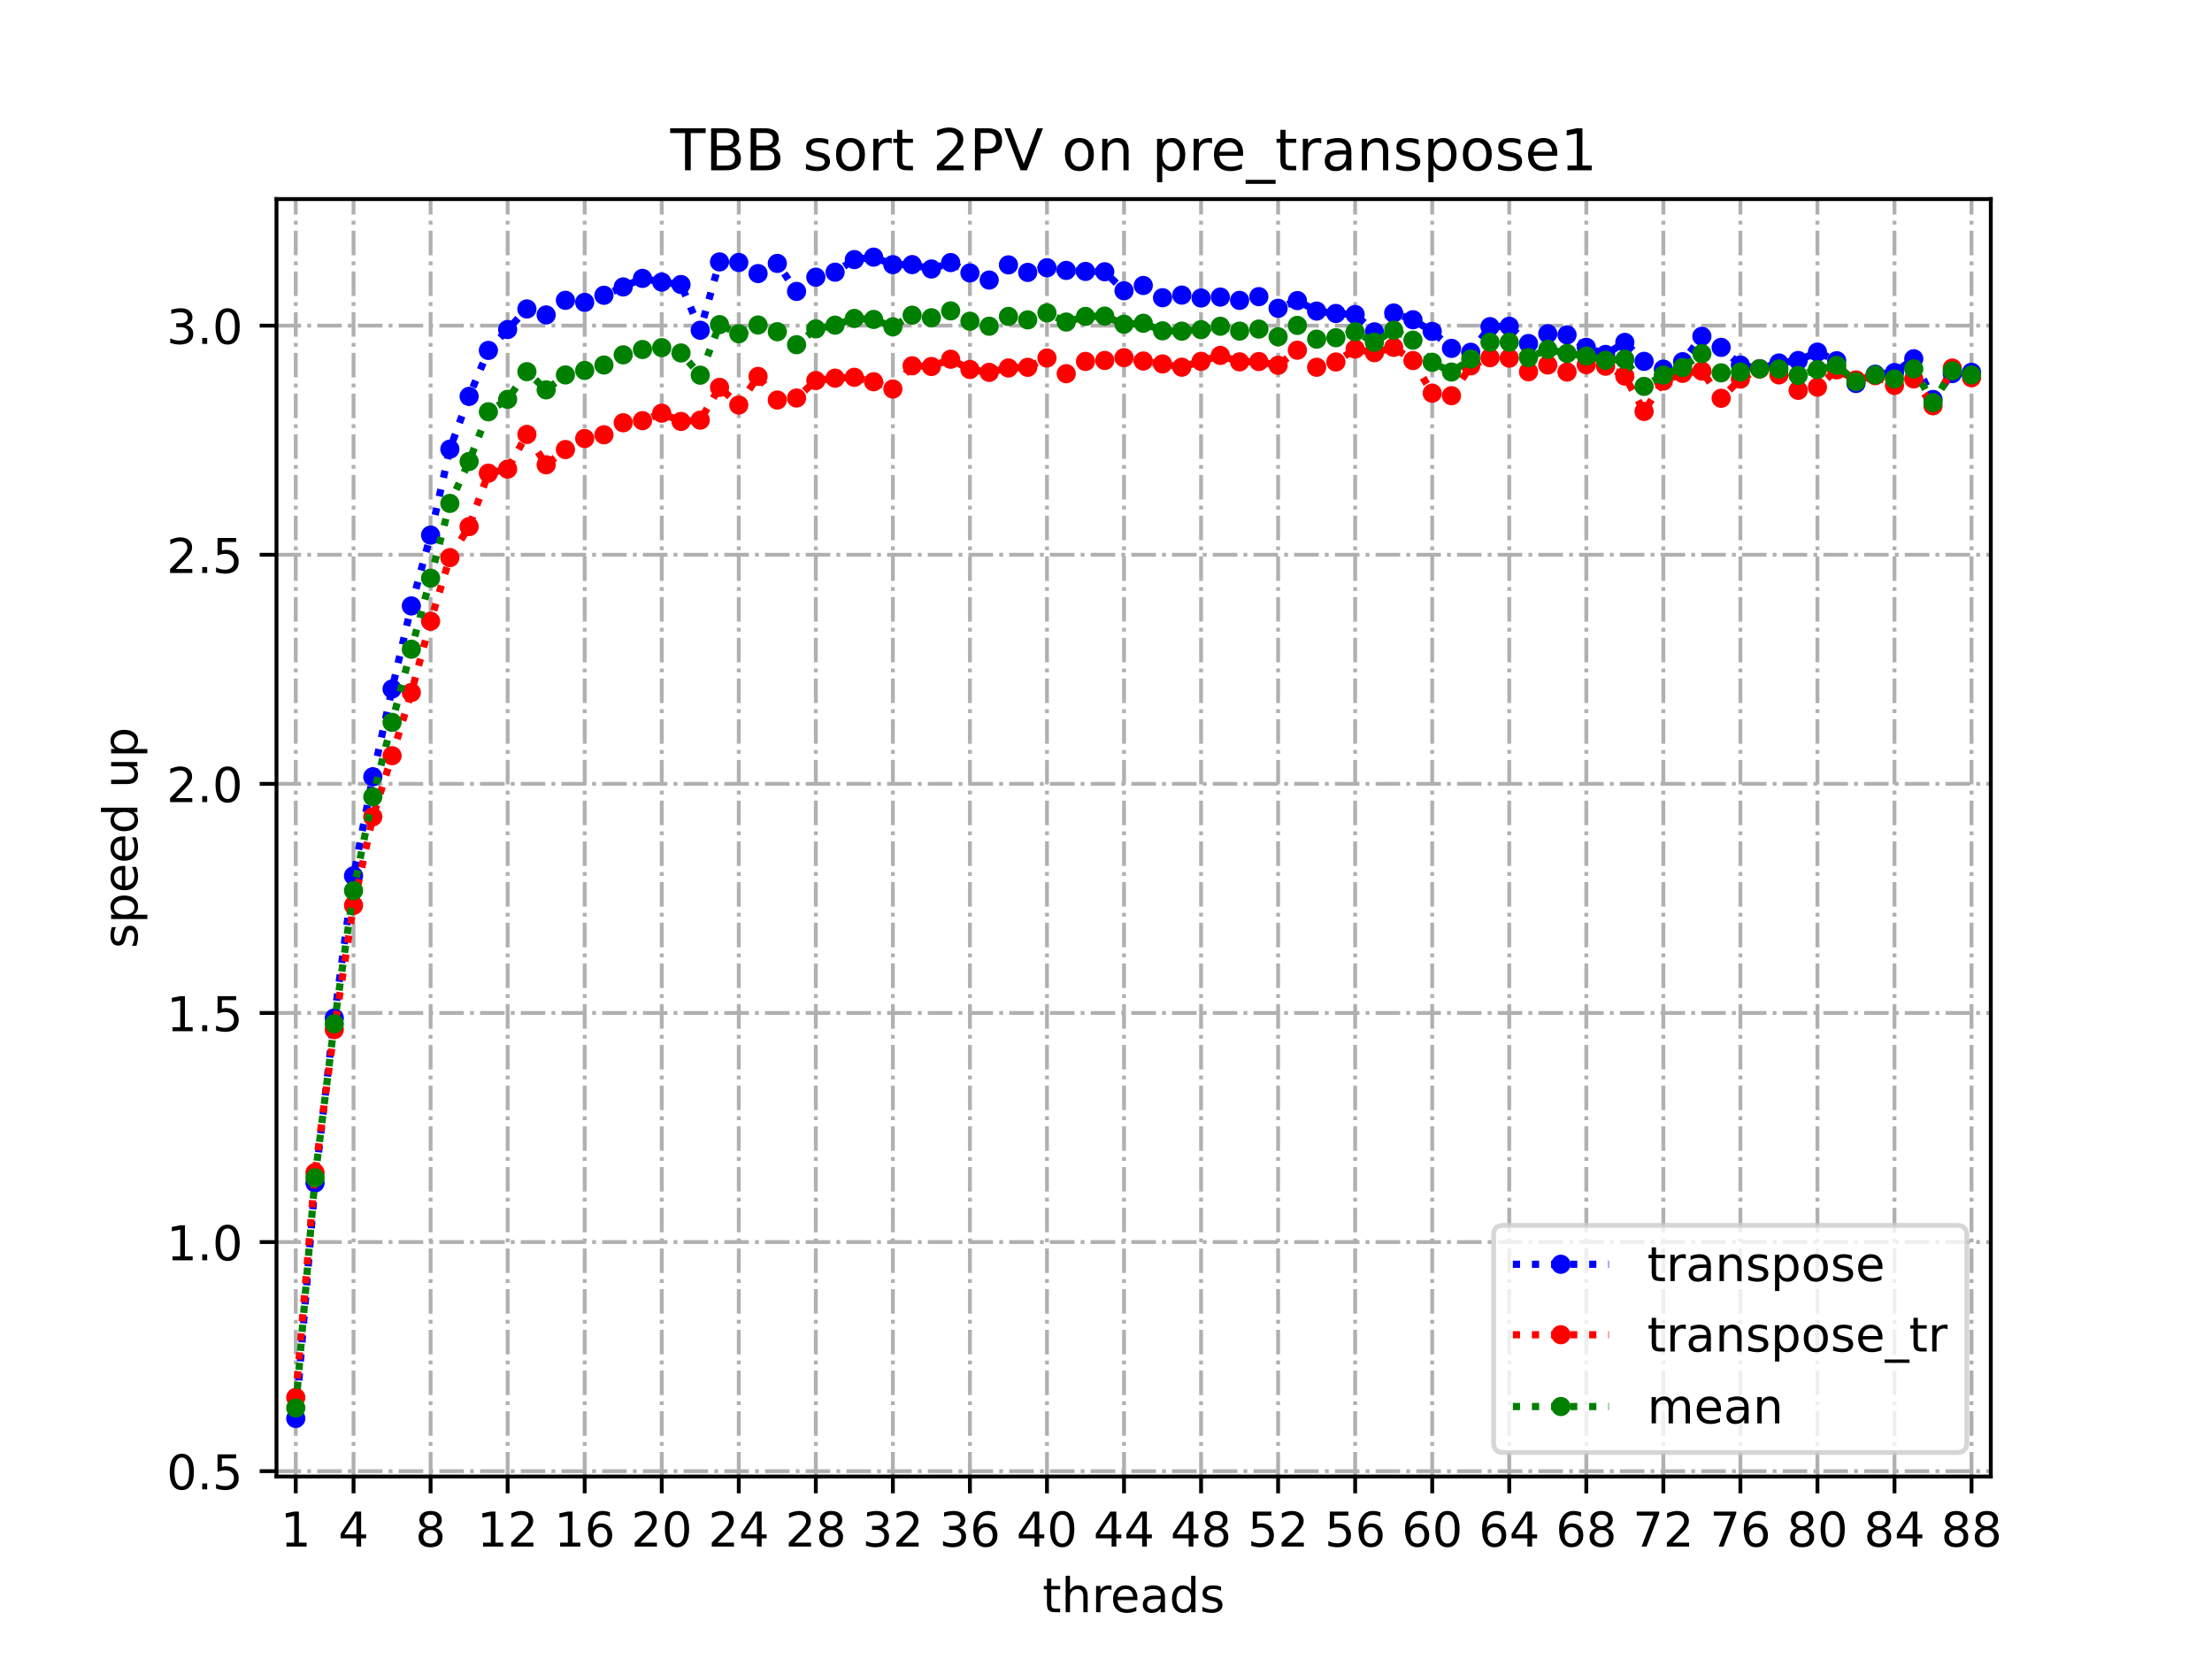<?xml version="1.0" encoding="utf-8" standalone="no"?>
<!DOCTYPE svg PUBLIC "-//W3C//DTD SVG 1.1//EN"
  "http://www.w3.org/Graphics/SVG/1.1/DTD/svg11.dtd">
<!-- Created with matplotlib (https://matplotlib.org/) -->
<svg height="345.6pt" version="1.1" viewBox="0 0 460.8 345.6" width="460.8pt" xmlns="http://www.w3.org/2000/svg" xmlns:xlink="http://www.w3.org/1999/xlink">
 <defs>
  <style type="text/css">
*{stroke-linecap:butt;stroke-linejoin:round;}
  </style>
 </defs>
 <g id="figure_1">
  <g id="patch_1">
   <path d="M 0 345.6 
L 460.8 345.6 
L 460.8 0 
L 0 0 
z
" style="fill:#ffffff;"/>
  </g>
  <g id="axes_1">
   <g id="patch_2">
    <path d="M 57.6 307.584 
L 414.72 307.584 
L 414.72 41.472 
L 57.6 41.472 
z
" style="fill:#ffffff;"/>
   </g>
   <g id="matplotlib.axis_1">
    <g id="xtick_1">
     <g id="line2d_1">
      <path clip-path="url(#pe7474e75d4)" d="M 61.613 307.584 
L 61.613 41.472 
" style="fill:none;stroke:#b0b0b0;stroke-dasharray:5.12,1.28,0.8,1.28;stroke-dashoffset:0;stroke-width:0.8;"/>
     </g>
     <g id="line2d_2">
      <defs>
       <path d="M 0 0 
L 0 3.5 
" id="m2598f57941" style="stroke:#000000;stroke-width:0.8;"/>
      </defs>
      <g>
       <use style="stroke:#000000;stroke-width:0.8;" x="61.613" xlink:href="#m2598f57941" y="307.584"/>
      </g>
     </g>
     <g id="text_1">
      <!-- 1 -->
      <defs>
       <path d="M 12.406 8.297 
L 28.516 8.297 
L 28.516 63.922 
L 10.984 60.406 
L 10.984 69.391 
L 28.422 72.906 
L 38.281 72.906 
L 38.281 8.297 
L 54.391 8.297 
L 54.391 0 
L 12.406 0 
z
" id="DejaVuSans-49"/>
      </defs>
      <g transform="translate(58.431 322.182)scale(0.1 -0.1)">
       <use xlink:href="#DejaVuSans-49"/>
      </g>
     </g>
    </g>
    <g id="xtick_2">
     <g id="line2d_3">
      <path clip-path="url(#pe7474e75d4)" d="M 73.65 307.584 
L 73.65 41.472 
" style="fill:none;stroke:#b0b0b0;stroke-dasharray:5.12,1.28,0.8,1.28;stroke-dashoffset:0;stroke-width:0.8;"/>
     </g>
     <g id="line2d_4">
      <g>
       <use style="stroke:#000000;stroke-width:0.8;" x="73.65" xlink:href="#m2598f57941" y="307.584"/>
      </g>
     </g>
     <g id="text_2">
      <!-- 4 -->
      <defs>
       <path d="M 37.797 64.312 
L 12.891 25.391 
L 37.797 25.391 
z
M 35.203 72.906 
L 47.609 72.906 
L 47.609 25.391 
L 58.016 25.391 
L 58.016 17.188 
L 47.609 17.188 
L 47.609 0 
L 37.797 0 
L 37.797 17.188 
L 4.891 17.188 
L 4.891 26.703 
z
" id="DejaVuSans-52"/>
      </defs>
      <g transform="translate(70.469 322.182)scale(0.1 -0.1)">
       <use xlink:href="#DejaVuSans-52"/>
      </g>
     </g>
    </g>
    <g id="xtick_3">
     <g id="line2d_5">
      <path clip-path="url(#pe7474e75d4)" d="M 89.701 307.584 
L 89.701 41.472 
" style="fill:none;stroke:#b0b0b0;stroke-dasharray:5.12,1.28,0.8,1.28;stroke-dashoffset:0;stroke-width:0.8;"/>
     </g>
     <g id="line2d_6">
      <g>
       <use style="stroke:#000000;stroke-width:0.8;" x="89.701" xlink:href="#m2598f57941" y="307.584"/>
      </g>
     </g>
     <g id="text_3">
      <!-- 8 -->
      <defs>
       <path d="M 31.781 34.625 
Q 24.75 34.625 20.719 30.859 
Q 16.703 27.094 16.703 20.516 
Q 16.703 13.922 20.719 10.156 
Q 24.75 6.391 31.781 6.391 
Q 38.812 6.391 42.859 10.172 
Q 46.922 13.969 46.922 20.516 
Q 46.922 27.094 42.891 30.859 
Q 38.875 34.625 31.781 34.625 
z
M 21.922 38.812 
Q 15.578 40.375 12.031 44.719 
Q 8.5 49.078 8.5 55.328 
Q 8.5 64.062 14.719 69.141 
Q 20.953 74.219 31.781 74.219 
Q 42.672 74.219 48.875 69.141 
Q 55.078 64.062 55.078 55.328 
Q 55.078 49.078 51.531 44.719 
Q 48 40.375 41.703 38.812 
Q 48.828 37.156 52.797 32.312 
Q 56.781 27.484 56.781 20.516 
Q 56.781 9.906 50.312 4.234 
Q 43.844 -1.422 31.781 -1.422 
Q 19.734 -1.422 13.25 4.234 
Q 6.781 9.906 6.781 20.516 
Q 6.781 27.484 10.781 32.312 
Q 14.797 37.156 21.922 38.812 
z
M 18.312 54.391 
Q 18.312 48.734 21.844 45.562 
Q 25.391 42.391 31.781 42.391 
Q 38.141 42.391 41.719 45.562 
Q 45.312 48.734 45.312 54.391 
Q 45.312 60.062 41.719 63.234 
Q 38.141 66.406 31.781 66.406 
Q 25.391 66.406 21.844 63.234 
Q 18.312 60.062 18.312 54.391 
z
" id="DejaVuSans-56"/>
      </defs>
      <g transform="translate(86.519 322.182)scale(0.1 -0.1)">
       <use xlink:href="#DejaVuSans-56"/>
      </g>
     </g>
    </g>
    <g id="xtick_4">
     <g id="line2d_7">
      <path clip-path="url(#pe7474e75d4)" d="M 105.751 307.584 
L 105.751 41.472 
" style="fill:none;stroke:#b0b0b0;stroke-dasharray:5.12,1.28,0.8,1.28;stroke-dashoffset:0;stroke-width:0.8;"/>
     </g>
     <g id="line2d_8">
      <g>
       <use style="stroke:#000000;stroke-width:0.8;" x="105.751" xlink:href="#m2598f57941" y="307.584"/>
      </g>
     </g>
     <g id="text_4">
      <!-- 12 -->
      <defs>
       <path d="M 19.188 8.297 
L 53.609 8.297 
L 53.609 0 
L 7.328 0 
L 7.328 8.297 
Q 12.938 14.109 22.625 23.891 
Q 32.328 33.688 34.812 36.531 
Q 39.547 41.844 41.422 45.531 
Q 43.312 49.219 43.312 52.781 
Q 43.312 58.594 39.234 62.25 
Q 35.156 65.922 28.609 65.922 
Q 23.969 65.922 18.812 64.312 
Q 13.672 62.703 7.812 59.422 
L 7.812 69.391 
Q 13.766 71.781 18.938 73 
Q 24.125 74.219 28.422 74.219 
Q 39.75 74.219 46.484 68.547 
Q 53.219 62.891 53.219 53.422 
Q 53.219 48.922 51.531 44.891 
Q 49.859 40.875 45.406 35.406 
Q 44.188 33.984 37.641 27.219 
Q 31.109 20.453 19.188 8.297 
z
" id="DejaVuSans-50"/>
      </defs>
      <g transform="translate(99.389 322.182)scale(0.1 -0.1)">
       <use xlink:href="#DejaVuSans-49"/>
       <use x="63.623" xlink:href="#DejaVuSans-50"/>
      </g>
     </g>
    </g>
    <g id="xtick_5">
     <g id="line2d_9">
      <path clip-path="url(#pe7474e75d4)" d="M 121.801 307.584 
L 121.801 41.472 
" style="fill:none;stroke:#b0b0b0;stroke-dasharray:5.12,1.28,0.8,1.28;stroke-dashoffset:0;stroke-width:0.8;"/>
     </g>
     <g id="line2d_10">
      <g>
       <use style="stroke:#000000;stroke-width:0.8;" x="121.801" xlink:href="#m2598f57941" y="307.584"/>
      </g>
     </g>
     <g id="text_5">
      <!-- 16 -->
      <defs>
       <path d="M 33.016 40.375 
Q 26.375 40.375 22.484 35.828 
Q 18.609 31.297 18.609 23.391 
Q 18.609 15.531 22.484 10.953 
Q 26.375 6.391 33.016 6.391 
Q 39.656 6.391 43.531 10.953 
Q 47.406 15.531 47.406 23.391 
Q 47.406 31.297 43.531 35.828 
Q 39.656 40.375 33.016 40.375 
z
M 52.594 71.297 
L 52.594 62.312 
Q 48.875 64.062 45.094 64.984 
Q 41.312 65.922 37.594 65.922 
Q 27.828 65.922 22.672 59.328 
Q 17.531 52.734 16.797 39.406 
Q 19.672 43.656 24.016 45.922 
Q 28.375 48.188 33.594 48.188 
Q 44.578 48.188 50.953 41.516 
Q 57.328 34.859 57.328 23.391 
Q 57.328 12.156 50.688 5.359 
Q 44.047 -1.422 33.016 -1.422 
Q 20.359 -1.422 13.672 8.266 
Q 6.984 17.969 6.984 36.375 
Q 6.984 53.656 15.188 63.938 
Q 23.391 74.219 37.203 74.219 
Q 40.922 74.219 44.703 73.484 
Q 48.484 72.75 52.594 71.297 
z
" id="DejaVuSans-54"/>
      </defs>
      <g transform="translate(115.439 322.182)scale(0.1 -0.1)">
       <use xlink:href="#DejaVuSans-49"/>
       <use x="63.623" xlink:href="#DejaVuSans-54"/>
      </g>
     </g>
    </g>
    <g id="xtick_6">
     <g id="line2d_11">
      <path clip-path="url(#pe7474e75d4)" d="M 137.852 307.584 
L 137.852 41.472 
" style="fill:none;stroke:#b0b0b0;stroke-dasharray:5.12,1.28,0.8,1.28;stroke-dashoffset:0;stroke-width:0.8;"/>
     </g>
     <g id="line2d_12">
      <g>
       <use style="stroke:#000000;stroke-width:0.8;" x="137.852" xlink:href="#m2598f57941" y="307.584"/>
      </g>
     </g>
     <g id="text_6">
      <!-- 20 -->
      <defs>
       <path d="M 31.781 66.406 
Q 24.172 66.406 20.328 58.906 
Q 16.5 51.422 16.5 36.375 
Q 16.5 21.391 20.328 13.891 
Q 24.172 6.391 31.781 6.391 
Q 39.453 6.391 43.281 13.891 
Q 47.125 21.391 47.125 36.375 
Q 47.125 51.422 43.281 58.906 
Q 39.453 66.406 31.781 66.406 
z
M 31.781 74.219 
Q 44.047 74.219 50.516 64.516 
Q 56.984 54.828 56.984 36.375 
Q 56.984 17.969 50.516 8.266 
Q 44.047 -1.422 31.781 -1.422 
Q 19.531 -1.422 13.062 8.266 
Q 6.594 17.969 6.594 36.375 
Q 6.594 54.828 13.062 64.516 
Q 19.531 74.219 31.781 74.219 
z
" id="DejaVuSans-48"/>
      </defs>
      <g transform="translate(131.489 322.182)scale(0.1 -0.1)">
       <use xlink:href="#DejaVuSans-50"/>
       <use x="63.623" xlink:href="#DejaVuSans-48"/>
      </g>
     </g>
    </g>
    <g id="xtick_7">
     <g id="line2d_13">
      <path clip-path="url(#pe7474e75d4)" d="M 153.902 307.584 
L 153.902 41.472 
" style="fill:none;stroke:#b0b0b0;stroke-dasharray:5.12,1.28,0.8,1.28;stroke-dashoffset:0;stroke-width:0.8;"/>
     </g>
     <g id="line2d_14">
      <g>
       <use style="stroke:#000000;stroke-width:0.8;" x="153.902" xlink:href="#m2598f57941" y="307.584"/>
      </g>
     </g>
     <g id="text_7">
      <!-- 24 -->
      <g transform="translate(147.54 322.182)scale(0.1 -0.1)">
       <use xlink:href="#DejaVuSans-50"/>
       <use x="63.623" xlink:href="#DejaVuSans-52"/>
      </g>
     </g>
    </g>
    <g id="xtick_8">
     <g id="line2d_15">
      <path clip-path="url(#pe7474e75d4)" d="M 169.952 307.584 
L 169.952 41.472 
" style="fill:none;stroke:#b0b0b0;stroke-dasharray:5.12,1.28,0.8,1.28;stroke-dashoffset:0;stroke-width:0.8;"/>
     </g>
     <g id="line2d_16">
      <g>
       <use style="stroke:#000000;stroke-width:0.8;" x="169.952" xlink:href="#m2598f57941" y="307.584"/>
      </g>
     </g>
     <g id="text_8">
      <!-- 28 -->
      <g transform="translate(163.59 322.182)scale(0.1 -0.1)">
       <use xlink:href="#DejaVuSans-50"/>
       <use x="63.623" xlink:href="#DejaVuSans-56"/>
      </g>
     </g>
    </g>
    <g id="xtick_9">
     <g id="line2d_17">
      <path clip-path="url(#pe7474e75d4)" d="M 186.003 307.584 
L 186.003 41.472 
" style="fill:none;stroke:#b0b0b0;stroke-dasharray:5.12,1.28,0.8,1.28;stroke-dashoffset:0;stroke-width:0.8;"/>
     </g>
     <g id="line2d_18">
      <g>
       <use style="stroke:#000000;stroke-width:0.8;" x="186.003" xlink:href="#m2598f57941" y="307.584"/>
      </g>
     </g>
     <g id="text_9">
      <!-- 32 -->
      <defs>
       <path d="M 40.578 39.312 
Q 47.656 37.797 51.625 33 
Q 55.609 28.219 55.609 21.188 
Q 55.609 10.406 48.188 4.484 
Q 40.766 -1.422 27.094 -1.422 
Q 22.516 -1.422 17.656 -0.516 
Q 12.797 0.391 7.625 2.203 
L 7.625 11.719 
Q 11.719 9.328 16.594 8.109 
Q 21.484 6.891 26.812 6.891 
Q 36.078 6.891 40.938 10.547 
Q 45.797 14.203 45.797 21.188 
Q 45.797 27.641 41.281 31.266 
Q 36.766 34.906 28.719 34.906 
L 20.219 34.906 
L 20.219 43.016 
L 29.109 43.016 
Q 36.375 43.016 40.234 45.922 
Q 44.094 48.828 44.094 54.297 
Q 44.094 59.906 40.109 62.906 
Q 36.141 65.922 28.719 65.922 
Q 24.656 65.922 20.016 65.031 
Q 15.375 64.156 9.812 62.312 
L 9.812 71.094 
Q 15.438 72.656 20.344 73.438 
Q 25.25 74.219 29.594 74.219 
Q 40.828 74.219 47.359 69.109 
Q 53.906 64.016 53.906 55.328 
Q 53.906 49.266 50.438 45.094 
Q 46.969 40.922 40.578 39.312 
z
" id="DejaVuSans-51"/>
      </defs>
      <g transform="translate(179.64 322.182)scale(0.1 -0.1)">
       <use xlink:href="#DejaVuSans-51"/>
       <use x="63.623" xlink:href="#DejaVuSans-50"/>
      </g>
     </g>
    </g>
    <g id="xtick_10">
     <g id="line2d_19">
      <path clip-path="url(#pe7474e75d4)" d="M 202.053 307.584 
L 202.053 41.472 
" style="fill:none;stroke:#b0b0b0;stroke-dasharray:5.12,1.28,0.8,1.28;stroke-dashoffset:0;stroke-width:0.8;"/>
     </g>
     <g id="line2d_20">
      <g>
       <use style="stroke:#000000;stroke-width:0.8;" x="202.053" xlink:href="#m2598f57941" y="307.584"/>
      </g>
     </g>
     <g id="text_10">
      <!-- 36 -->
      <g transform="translate(195.691 322.182)scale(0.1 -0.1)">
       <use xlink:href="#DejaVuSans-51"/>
       <use x="63.623" xlink:href="#DejaVuSans-54"/>
      </g>
     </g>
    </g>
    <g id="xtick_11">
     <g id="line2d_21">
      <path clip-path="url(#pe7474e75d4)" d="M 218.103 307.584 
L 218.103 41.472 
" style="fill:none;stroke:#b0b0b0;stroke-dasharray:5.12,1.28,0.8,1.28;stroke-dashoffset:0;stroke-width:0.8;"/>
     </g>
     <g id="line2d_22">
      <g>
       <use style="stroke:#000000;stroke-width:0.8;" x="218.103" xlink:href="#m2598f57941" y="307.584"/>
      </g>
     </g>
     <g id="text_11">
      <!-- 40 -->
      <g transform="translate(211.741 322.182)scale(0.1 -0.1)">
       <use xlink:href="#DejaVuSans-52"/>
       <use x="63.623" xlink:href="#DejaVuSans-48"/>
      </g>
     </g>
    </g>
    <g id="xtick_12">
     <g id="line2d_23">
      <path clip-path="url(#pe7474e75d4)" d="M 234.154 307.584 
L 234.154 41.472 
" style="fill:none;stroke:#b0b0b0;stroke-dasharray:5.12,1.28,0.8,1.28;stroke-dashoffset:0;stroke-width:0.8;"/>
     </g>
     <g id="line2d_24">
      <g>
       <use style="stroke:#000000;stroke-width:0.8;" x="234.154" xlink:href="#m2598f57941" y="307.584"/>
      </g>
     </g>
     <g id="text_12">
      <!-- 44 -->
      <g transform="translate(227.791 322.182)scale(0.1 -0.1)">
       <use xlink:href="#DejaVuSans-52"/>
       <use x="63.623" xlink:href="#DejaVuSans-52"/>
      </g>
     </g>
    </g>
    <g id="xtick_13">
     <g id="line2d_25">
      <path clip-path="url(#pe7474e75d4)" d="M 250.204 307.584 
L 250.204 41.472 
" style="fill:none;stroke:#b0b0b0;stroke-dasharray:5.12,1.28,0.8,1.28;stroke-dashoffset:0;stroke-width:0.8;"/>
     </g>
     <g id="line2d_26">
      <g>
       <use style="stroke:#000000;stroke-width:0.8;" x="250.204" xlink:href="#m2598f57941" y="307.584"/>
      </g>
     </g>
     <g id="text_13">
      <!-- 48 -->
      <g transform="translate(243.842 322.182)scale(0.1 -0.1)">
       <use xlink:href="#DejaVuSans-52"/>
       <use x="63.623" xlink:href="#DejaVuSans-56"/>
      </g>
     </g>
    </g>
    <g id="xtick_14">
     <g id="line2d_27">
      <path clip-path="url(#pe7474e75d4)" d="M 266.254 307.584 
L 266.254 41.472 
" style="fill:none;stroke:#b0b0b0;stroke-dasharray:5.12,1.28,0.8,1.28;stroke-dashoffset:0;stroke-width:0.8;"/>
     </g>
     <g id="line2d_28">
      <g>
       <use style="stroke:#000000;stroke-width:0.8;" x="266.254" xlink:href="#m2598f57941" y="307.584"/>
      </g>
     </g>
     <g id="text_14">
      <!-- 52 -->
      <defs>
       <path d="M 10.797 72.906 
L 49.516 72.906 
L 49.516 64.594 
L 19.828 64.594 
L 19.828 46.734 
Q 21.969 47.469 24.109 47.828 
Q 26.266 48.188 28.422 48.188 
Q 40.625 48.188 47.75 41.5 
Q 54.891 34.812 54.891 23.391 
Q 54.891 11.625 47.562 5.094 
Q 40.234 -1.422 26.906 -1.422 
Q 22.312 -1.422 17.547 -0.641 
Q 12.797 0.141 7.719 1.703 
L 7.719 11.625 
Q 12.109 9.234 16.797 8.062 
Q 21.484 6.891 26.703 6.891 
Q 35.156 6.891 40.078 11.328 
Q 45.016 15.766 45.016 23.391 
Q 45.016 31 40.078 35.438 
Q 35.156 39.891 26.703 39.891 
Q 22.75 39.891 18.812 39.016 
Q 14.891 38.141 10.797 36.281 
z
" id="DejaVuSans-53"/>
      </defs>
      <g transform="translate(259.892 322.182)scale(0.1 -0.1)">
       <use xlink:href="#DejaVuSans-53"/>
       <use x="63.623" xlink:href="#DejaVuSans-50"/>
      </g>
     </g>
    </g>
    <g id="xtick_15">
     <g id="line2d_29">
      <path clip-path="url(#pe7474e75d4)" d="M 282.305 307.584 
L 282.305 41.472 
" style="fill:none;stroke:#b0b0b0;stroke-dasharray:5.12,1.28,0.8,1.28;stroke-dashoffset:0;stroke-width:0.8;"/>
     </g>
     <g id="line2d_30">
      <g>
       <use style="stroke:#000000;stroke-width:0.8;" x="282.305" xlink:href="#m2598f57941" y="307.584"/>
      </g>
     </g>
     <g id="text_15">
      <!-- 56 -->
      <g transform="translate(275.942 322.182)scale(0.1 -0.1)">
       <use xlink:href="#DejaVuSans-53"/>
       <use x="63.623" xlink:href="#DejaVuSans-54"/>
      </g>
     </g>
    </g>
    <g id="xtick_16">
     <g id="line2d_31">
      <path clip-path="url(#pe7474e75d4)" d="M 298.355 307.584 
L 298.355 41.472 
" style="fill:none;stroke:#b0b0b0;stroke-dasharray:5.12,1.28,0.8,1.28;stroke-dashoffset:0;stroke-width:0.8;"/>
     </g>
     <g id="line2d_32">
      <g>
       <use style="stroke:#000000;stroke-width:0.8;" x="298.355" xlink:href="#m2598f57941" y="307.584"/>
      </g>
     </g>
     <g id="text_16">
      <!-- 60 -->
      <g transform="translate(291.993 322.182)scale(0.1 -0.1)">
       <use xlink:href="#DejaVuSans-54"/>
       <use x="63.623" xlink:href="#DejaVuSans-48"/>
      </g>
     </g>
    </g>
    <g id="xtick_17">
     <g id="line2d_33">
      <path clip-path="url(#pe7474e75d4)" d="M 314.405 307.584 
L 314.405 41.472 
" style="fill:none;stroke:#b0b0b0;stroke-dasharray:5.12,1.28,0.8,1.28;stroke-dashoffset:0;stroke-width:0.8;"/>
     </g>
     <g id="line2d_34">
      <g>
       <use style="stroke:#000000;stroke-width:0.8;" x="314.405" xlink:href="#m2598f57941" y="307.584"/>
      </g>
     </g>
     <g id="text_17">
      <!-- 64 -->
      <g transform="translate(308.043 322.182)scale(0.1 -0.1)">
       <use xlink:href="#DejaVuSans-54"/>
       <use x="63.623" xlink:href="#DejaVuSans-52"/>
      </g>
     </g>
    </g>
    <g id="xtick_18">
     <g id="line2d_35">
      <path clip-path="url(#pe7474e75d4)" d="M 330.456 307.584 
L 330.456 41.472 
" style="fill:none;stroke:#b0b0b0;stroke-dasharray:5.12,1.28,0.8,1.28;stroke-dashoffset:0;stroke-width:0.8;"/>
     </g>
     <g id="line2d_36">
      <g>
       <use style="stroke:#000000;stroke-width:0.8;" x="330.456" xlink:href="#m2598f57941" y="307.584"/>
      </g>
     </g>
     <g id="text_18">
      <!-- 68 -->
      <g transform="translate(324.093 322.182)scale(0.1 -0.1)">
       <use xlink:href="#DejaVuSans-54"/>
       <use x="63.623" xlink:href="#DejaVuSans-56"/>
      </g>
     </g>
    </g>
    <g id="xtick_19">
     <g id="line2d_37">
      <path clip-path="url(#pe7474e75d4)" d="M 346.506 307.584 
L 346.506 41.472 
" style="fill:none;stroke:#b0b0b0;stroke-dasharray:5.12,1.28,0.8,1.28;stroke-dashoffset:0;stroke-width:0.8;"/>
     </g>
     <g id="line2d_38">
      <g>
       <use style="stroke:#000000;stroke-width:0.8;" x="346.506" xlink:href="#m2598f57941" y="307.584"/>
      </g>
     </g>
     <g id="text_19">
      <!-- 72 -->
      <defs>
       <path d="M 8.203 72.906 
L 55.078 72.906 
L 55.078 68.703 
L 28.609 0 
L 18.312 0 
L 43.219 64.594 
L 8.203 64.594 
z
" id="DejaVuSans-55"/>
      </defs>
      <g transform="translate(340.144 322.182)scale(0.1 -0.1)">
       <use xlink:href="#DejaVuSans-55"/>
       <use x="63.623" xlink:href="#DejaVuSans-50"/>
      </g>
     </g>
    </g>
    <g id="xtick_20">
     <g id="line2d_39">
      <path clip-path="url(#pe7474e75d4)" d="M 362.556 307.584 
L 362.556 41.472 
" style="fill:none;stroke:#b0b0b0;stroke-dasharray:5.12,1.28,0.8,1.28;stroke-dashoffset:0;stroke-width:0.8;"/>
     </g>
     <g id="line2d_40">
      <g>
       <use style="stroke:#000000;stroke-width:0.8;" x="362.556" xlink:href="#m2598f57941" y="307.584"/>
      </g>
     </g>
     <g id="text_20">
      <!-- 76 -->
      <g transform="translate(356.194 322.182)scale(0.1 -0.1)">
       <use xlink:href="#DejaVuSans-55"/>
       <use x="63.623" xlink:href="#DejaVuSans-54"/>
      </g>
     </g>
    </g>
    <g id="xtick_21">
     <g id="line2d_41">
      <path clip-path="url(#pe7474e75d4)" d="M 378.607 307.584 
L 378.607 41.472 
" style="fill:none;stroke:#b0b0b0;stroke-dasharray:5.12,1.28,0.8,1.28;stroke-dashoffset:0;stroke-width:0.8;"/>
     </g>
     <g id="line2d_42">
      <g>
       <use style="stroke:#000000;stroke-width:0.8;" x="378.607" xlink:href="#m2598f57941" y="307.584"/>
      </g>
     </g>
     <g id="text_21">
      <!-- 80 -->
      <g transform="translate(372.244 322.182)scale(0.1 -0.1)">
       <use xlink:href="#DejaVuSans-56"/>
       <use x="63.623" xlink:href="#DejaVuSans-48"/>
      </g>
     </g>
    </g>
    <g id="xtick_22">
     <g id="line2d_43">
      <path clip-path="url(#pe7474e75d4)" d="M 394.657 307.584 
L 394.657 41.472 
" style="fill:none;stroke:#b0b0b0;stroke-dasharray:5.12,1.28,0.8,1.28;stroke-dashoffset:0;stroke-width:0.8;"/>
     </g>
     <g id="line2d_44">
      <g>
       <use style="stroke:#000000;stroke-width:0.8;" x="394.657" xlink:href="#m2598f57941" y="307.584"/>
      </g>
     </g>
     <g id="text_22">
      <!-- 84 -->
      <g transform="translate(388.295 322.182)scale(0.1 -0.1)">
       <use xlink:href="#DejaVuSans-56"/>
       <use x="63.623" xlink:href="#DejaVuSans-52"/>
      </g>
     </g>
    </g>
    <g id="xtick_23">
     <g id="line2d_45">
      <path clip-path="url(#pe7474e75d4)" d="M 410.707 307.584 
L 410.707 41.472 
" style="fill:none;stroke:#b0b0b0;stroke-dasharray:5.12,1.28,0.8,1.28;stroke-dashoffset:0;stroke-width:0.8;"/>
     </g>
     <g id="line2d_46">
      <g>
       <use style="stroke:#000000;stroke-width:0.8;" x="410.707" xlink:href="#m2598f57941" y="307.584"/>
      </g>
     </g>
     <g id="text_23">
      <!-- 88 -->
      <g transform="translate(404.345 322.182)scale(0.1 -0.1)">
       <use xlink:href="#DejaVuSans-56"/>
       <use x="63.623" xlink:href="#DejaVuSans-56"/>
      </g>
     </g>
    </g>
    <g id="text_24">
     <!-- threads -->
     <defs>
      <path d="M 18.312 70.219 
L 18.312 54.688 
L 36.812 54.688 
L 36.812 47.703 
L 18.312 47.703 
L 18.312 18.016 
Q 18.312 11.328 20.141 9.422 
Q 21.969 7.516 27.594 7.516 
L 36.812 7.516 
L 36.812 0 
L 27.594 0 
Q 17.188 0 13.234 3.875 
Q 9.281 7.766 9.281 18.016 
L 9.281 47.703 
L 2.688 47.703 
L 2.688 54.688 
L 9.281 54.688 
L 9.281 70.219 
z
" id="DejaVuSans-116"/>
      <path d="M 54.891 33.016 
L 54.891 0 
L 45.906 0 
L 45.906 32.719 
Q 45.906 40.484 42.875 44.328 
Q 39.844 48.188 33.797 48.188 
Q 26.516 48.188 22.312 43.547 
Q 18.109 38.922 18.109 30.906 
L 18.109 0 
L 9.078 0 
L 9.078 75.984 
L 18.109 75.984 
L 18.109 46.188 
Q 21.344 51.125 25.703 53.562 
Q 30.078 56 35.797 56 
Q 45.219 56 50.047 50.172 
Q 54.891 44.344 54.891 33.016 
z
" id="DejaVuSans-104"/>
      <path d="M 41.109 46.297 
Q 39.594 47.172 37.812 47.578 
Q 36.031 48 33.891 48 
Q 26.266 48 22.188 43.047 
Q 18.109 38.094 18.109 28.812 
L 18.109 0 
L 9.078 0 
L 9.078 54.688 
L 18.109 54.688 
L 18.109 46.188 
Q 20.953 51.172 25.484 53.578 
Q 30.031 56 36.531 56 
Q 37.453 56 38.578 55.875 
Q 39.703 55.766 41.062 55.516 
z
" id="DejaVuSans-114"/>
      <path d="M 56.203 29.594 
L 56.203 25.203 
L 14.891 25.203 
Q 15.484 15.922 20.484 11.062 
Q 25.484 6.203 34.422 6.203 
Q 39.594 6.203 44.453 7.469 
Q 49.312 8.734 54.109 11.281 
L 54.109 2.781 
Q 49.266 0.734 44.188 -0.344 
Q 39.109 -1.422 33.891 -1.422 
Q 20.797 -1.422 13.156 6.188 
Q 5.516 13.812 5.516 26.812 
Q 5.516 40.234 12.766 48.109 
Q 20.016 56 32.328 56 
Q 43.359 56 49.781 48.891 
Q 56.203 41.797 56.203 29.594 
z
M 47.219 32.234 
Q 47.125 39.594 43.094 43.984 
Q 39.062 48.391 32.422 48.391 
Q 24.906 48.391 20.391 44.141 
Q 15.875 39.891 15.188 32.172 
z
" id="DejaVuSans-101"/>
      <path d="M 34.281 27.484 
Q 23.391 27.484 19.188 25 
Q 14.984 22.516 14.984 16.5 
Q 14.984 11.719 18.141 8.906 
Q 21.297 6.109 26.703 6.109 
Q 34.188 6.109 38.703 11.406 
Q 43.219 16.703 43.219 25.484 
L 43.219 27.484 
z
M 52.203 31.203 
L 52.203 0 
L 43.219 0 
L 43.219 8.297 
Q 40.141 3.328 35.547 0.953 
Q 30.953 -1.422 24.312 -1.422 
Q 15.922 -1.422 10.953 3.297 
Q 6 8.016 6 15.922 
Q 6 25.141 12.172 29.828 
Q 18.359 34.516 30.609 34.516 
L 43.219 34.516 
L 43.219 35.406 
Q 43.219 41.609 39.141 45 
Q 35.062 48.391 27.688 48.391 
Q 23 48.391 18.547 47.266 
Q 14.109 46.141 10.016 43.891 
L 10.016 52.203 
Q 14.938 54.109 19.578 55.047 
Q 24.219 56 28.609 56 
Q 40.484 56 46.344 49.844 
Q 52.203 43.703 52.203 31.203 
z
" id="DejaVuSans-97"/>
      <path d="M 45.406 46.391 
L 45.406 75.984 
L 54.391 75.984 
L 54.391 0 
L 45.406 0 
L 45.406 8.203 
Q 42.578 3.328 38.25 0.953 
Q 33.938 -1.422 27.875 -1.422 
Q 17.969 -1.422 11.734 6.484 
Q 5.516 14.406 5.516 27.297 
Q 5.516 40.188 11.734 48.094 
Q 17.969 56 27.875 56 
Q 33.938 56 38.25 53.625 
Q 42.578 51.266 45.406 46.391 
z
M 14.797 27.297 
Q 14.797 17.391 18.875 11.75 
Q 22.953 6.109 30.078 6.109 
Q 37.203 6.109 41.297 11.75 
Q 45.406 17.391 45.406 27.297 
Q 45.406 37.203 41.297 42.844 
Q 37.203 48.484 30.078 48.484 
Q 22.953 48.484 18.875 42.844 
Q 14.797 37.203 14.797 27.297 
z
" id="DejaVuSans-100"/>
      <path d="M 44.281 53.078 
L 44.281 44.578 
Q 40.484 46.531 36.375 47.5 
Q 32.281 48.484 27.875 48.484 
Q 21.188 48.484 17.844 46.438 
Q 14.5 44.391 14.5 40.281 
Q 14.5 37.156 16.891 35.375 
Q 19.281 33.594 26.516 31.984 
L 29.594 31.297 
Q 39.156 29.25 43.188 25.516 
Q 47.219 21.781 47.219 15.094 
Q 47.219 7.469 41.188 3.016 
Q 35.156 -1.422 24.609 -1.422 
Q 20.219 -1.422 15.453 -0.562 
Q 10.688 0.297 5.422 2 
L 5.422 11.281 
Q 10.406 8.688 15.234 7.391 
Q 20.062 6.109 24.812 6.109 
Q 31.156 6.109 34.562 8.281 
Q 37.984 10.453 37.984 14.406 
Q 37.984 18.062 35.516 20.016 
Q 33.062 21.969 24.703 23.781 
L 21.578 24.516 
Q 13.234 26.266 9.516 29.906 
Q 5.812 33.547 5.812 39.891 
Q 5.812 47.609 11.281 51.797 
Q 16.75 56 26.812 56 
Q 31.781 56 36.172 55.266 
Q 40.578 54.547 44.281 53.078 
z
" id="DejaVuSans-115"/>
     </defs>
     <g transform="translate(217.169 335.861)scale(0.1 -0.1)">
      <use xlink:href="#DejaVuSans-116"/>
      <use x="39.209" xlink:href="#DejaVuSans-104"/>
      <use x="102.588" xlink:href="#DejaVuSans-114"/>
      <use x="141.451" xlink:href="#DejaVuSans-101"/>
      <use x="202.975" xlink:href="#DejaVuSans-97"/>
      <use x="264.254" xlink:href="#DejaVuSans-100"/>
      <use x="327.73" xlink:href="#DejaVuSans-115"/>
     </g>
    </g>
   </g>
   <g id="matplotlib.axis_2">
    <g id="ytick_1">
     <g id="line2d_47">
      <path clip-path="url(#pe7474e75d4)" d="M 57.6 306.469 
L 414.72 306.469 
" style="fill:none;stroke:#b0b0b0;stroke-dasharray:5.12,1.28,0.8,1.28;stroke-dashoffset:0;stroke-width:0.8;"/>
     </g>
     <g id="line2d_48">
      <defs>
       <path d="M 0 0 
L -3.5 0 
" id="m67dc21f2b6" style="stroke:#000000;stroke-width:0.8;"/>
      </defs>
      <g>
       <use style="stroke:#000000;stroke-width:0.8;" x="57.6" xlink:href="#m67dc21f2b6" y="306.469"/>
      </g>
     </g>
     <g id="text_25">
      <!-- 0.5 -->
      <defs>
       <path d="M 10.688 12.406 
L 21 12.406 
L 21 0 
L 10.688 0 
z
" id="DejaVuSans-46"/>
      </defs>
      <g transform="translate(34.697 310.268)scale(0.1 -0.1)">
       <use xlink:href="#DejaVuSans-48"/>
       <use x="63.623" xlink:href="#DejaVuSans-46"/>
       <use x="95.41" xlink:href="#DejaVuSans-53"/>
      </g>
     </g>
    </g>
    <g id="ytick_2">
     <g id="line2d_49">
      <path clip-path="url(#pe7474e75d4)" d="M 57.6 258.742 
L 414.72 258.742 
" style="fill:none;stroke:#b0b0b0;stroke-dasharray:5.12,1.28,0.8,1.28;stroke-dashoffset:0;stroke-width:0.8;"/>
     </g>
     <g id="line2d_50">
      <g>
       <use style="stroke:#000000;stroke-width:0.8;" x="57.6" xlink:href="#m67dc21f2b6" y="258.742"/>
      </g>
     </g>
     <g id="text_26">
      <!-- 1.0 -->
      <g transform="translate(34.697 262.542)scale(0.1 -0.1)">
       <use xlink:href="#DejaVuSans-49"/>
       <use x="63.623" xlink:href="#DejaVuSans-46"/>
       <use x="95.41" xlink:href="#DejaVuSans-48"/>
      </g>
     </g>
    </g>
    <g id="ytick_3">
     <g id="line2d_51">
      <path clip-path="url(#pe7474e75d4)" d="M 57.6 211.016 
L 414.72 211.016 
" style="fill:none;stroke:#b0b0b0;stroke-dasharray:5.12,1.28,0.8,1.28;stroke-dashoffset:0;stroke-width:0.8;"/>
     </g>
     <g id="line2d_52">
      <g>
       <use style="stroke:#000000;stroke-width:0.8;" x="57.6" xlink:href="#m67dc21f2b6" y="211.016"/>
      </g>
     </g>
     <g id="text_27">
      <!-- 1.5 -->
      <g transform="translate(34.697 214.815)scale(0.1 -0.1)">
       <use xlink:href="#DejaVuSans-49"/>
       <use x="63.623" xlink:href="#DejaVuSans-46"/>
       <use x="95.41" xlink:href="#DejaVuSans-53"/>
      </g>
     </g>
    </g>
    <g id="ytick_4">
     <g id="line2d_53">
      <path clip-path="url(#pe7474e75d4)" d="M 57.6 163.289 
L 414.72 163.289 
" style="fill:none;stroke:#b0b0b0;stroke-dasharray:5.12,1.28,0.8,1.28;stroke-dashoffset:0;stroke-width:0.8;"/>
     </g>
     <g id="line2d_54">
      <g>
       <use style="stroke:#000000;stroke-width:0.8;" x="57.6" xlink:href="#m67dc21f2b6" y="163.289"/>
      </g>
     </g>
     <g id="text_28">
      <!-- 2.0 -->
      <g transform="translate(34.697 167.088)scale(0.1 -0.1)">
       <use xlink:href="#DejaVuSans-50"/>
       <use x="63.623" xlink:href="#DejaVuSans-46"/>
       <use x="95.41" xlink:href="#DejaVuSans-48"/>
      </g>
     </g>
    </g>
    <g id="ytick_5">
     <g id="line2d_55">
      <path clip-path="url(#pe7474e75d4)" d="M 57.6 115.563 
L 414.72 115.563 
" style="fill:none;stroke:#b0b0b0;stroke-dasharray:5.12,1.28,0.8,1.28;stroke-dashoffset:0;stroke-width:0.8;"/>
     </g>
     <g id="line2d_56">
      <g>
       <use style="stroke:#000000;stroke-width:0.8;" x="57.6" xlink:href="#m67dc21f2b6" y="115.563"/>
      </g>
     </g>
     <g id="text_29">
      <!-- 2.5 -->
      <g transform="translate(34.697 119.362)scale(0.1 -0.1)">
       <use xlink:href="#DejaVuSans-50"/>
       <use x="63.623" xlink:href="#DejaVuSans-46"/>
       <use x="95.41" xlink:href="#DejaVuSans-53"/>
      </g>
     </g>
    </g>
    <g id="ytick_6">
     <g id="line2d_57">
      <path clip-path="url(#pe7474e75d4)" d="M 57.6 67.836 
L 414.72 67.836 
" style="fill:none;stroke:#b0b0b0;stroke-dasharray:5.12,1.28,0.8,1.28;stroke-dashoffset:0;stroke-width:0.8;"/>
     </g>
     <g id="line2d_58">
      <g>
       <use style="stroke:#000000;stroke-width:0.8;" x="57.6" xlink:href="#m67dc21f2b6" y="67.836"/>
      </g>
     </g>
     <g id="text_30">
      <!-- 3.0 -->
      <g transform="translate(34.697 71.635)scale(0.1 -0.1)">
       <use xlink:href="#DejaVuSans-51"/>
       <use x="63.623" xlink:href="#DejaVuSans-46"/>
       <use x="95.41" xlink:href="#DejaVuSans-48"/>
      </g>
     </g>
    </g>
    <g id="text_31">
     <!-- speed up -->
     <defs>
      <path d="M 18.109 8.203 
L 18.109 -20.797 
L 9.078 -20.797 
L 9.078 54.688 
L 18.109 54.688 
L 18.109 46.391 
Q 20.953 51.266 25.266 53.625 
Q 29.594 56 35.594 56 
Q 45.562 56 51.781 48.094 
Q 58.016 40.188 58.016 27.297 
Q 58.016 14.406 51.781 6.484 
Q 45.562 -1.422 35.594 -1.422 
Q 29.594 -1.422 25.266 0.953 
Q 20.953 3.328 18.109 8.203 
z
M 48.688 27.297 
Q 48.688 37.203 44.609 42.844 
Q 40.531 48.484 33.406 48.484 
Q 26.266 48.484 22.188 42.844 
Q 18.109 37.203 18.109 27.297 
Q 18.109 17.391 22.188 11.75 
Q 26.266 6.109 33.406 6.109 
Q 40.531 6.109 44.609 11.75 
Q 48.688 17.391 48.688 27.297 
z
" id="DejaVuSans-112"/>
      <path id="DejaVuSans-32"/>
      <path d="M 8.5 21.578 
L 8.5 54.688 
L 17.484 54.688 
L 17.484 21.922 
Q 17.484 14.156 20.5 10.266 
Q 23.531 6.391 29.594 6.391 
Q 36.859 6.391 41.078 11.031 
Q 45.312 15.672 45.312 23.688 
L 45.312 54.688 
L 54.297 54.688 
L 54.297 0 
L 45.312 0 
L 45.312 8.406 
Q 42.047 3.422 37.719 1 
Q 33.406 -1.422 27.688 -1.422 
Q 18.266 -1.422 13.375 4.438 
Q 8.5 10.297 8.5 21.578 
z
M 31.109 56 
z
" id="DejaVuSans-117"/>
     </defs>
     <g transform="translate(28.617 197.566)rotate(-90)scale(0.1 -0.1)">
      <use xlink:href="#DejaVuSans-115"/>
      <use x="52.1" xlink:href="#DejaVuSans-112"/>
      <use x="115.576" xlink:href="#DejaVuSans-101"/>
      <use x="177.1" xlink:href="#DejaVuSans-101"/>
      <use x="238.623" xlink:href="#DejaVuSans-100"/>
      <use x="302.1" xlink:href="#DejaVuSans-32"/>
      <use x="333.887" xlink:href="#DejaVuSans-117"/>
      <use x="397.266" xlink:href="#DejaVuSans-112"/>
     </g>
    </g>
   </g>
   <g id="line2d_59">
    <path clip-path="url(#pe7474e75d4)" d="M 61.613 295.488 
L 65.625 246.424 
L 69.638 212.072 
L 73.65 182.456 
L 77.663 161.83 
L 81.676 143.535 
L 85.688 126.227 
L 89.701 111.48 
L 93.713 93.57 
L 97.726 82.569 
L 101.738 72.999 
L 105.751 68.648 
L 109.764 64.359 
L 113.776 65.609 
L 117.789 62.561 
L 121.801 62.991 
L 125.814 61.51 
L 129.827 59.774 
L 133.839 57.994 
L 137.852 58.763 
L 141.864 59.273 
L 145.877 68.798 
L 149.889 54.56 
L 153.902 54.68 
L 157.915 56.991 
L 161.927 54.875 
L 165.94 60.706 
L 169.952 57.743 
L 173.965 56.701 
L 177.978 54.079 
L 181.99 53.568 
L 186.003 55.127 
L 190.015 55.125 
L 194.028 56.038 
L 198.04 54.698 
L 202.053 56.857 
L 206.066 58.339 
L 210.078 55.178 
L 214.091 56.745 
L 218.103 55.775 
L 222.116 56.33 
L 226.129 56.542 
L 230.141 56.613 
L 234.154 60.572 
L 238.166 59.472 
L 242.179 62.022 
L 246.191 61.476 
L 250.204 62.081 
L 254.217 61.888 
L 258.229 62.575 
L 262.242 61.796 
L 266.254 64.222 
L 270.267 62.618 
L 274.28 64.803 
L 278.292 65.303 
L 282.305 65.519 
L 286.317 69.13 
L 290.33 65.199 
L 294.342 66.608 
L 298.355 69.046 
L 302.368 72.574 
L 306.38 73.383 
L 310.393 68.052 
L 314.405 67.969 
L 318.418 71.561 
L 322.431 69.529 
L 326.443 69.76 
L 330.456 72.351 
L 334.468 73.834 
L 338.481 71.325 
L 342.493 75.275 
L 346.506 76.896 
L 350.519 75.346 
L 354.531 70.059 
L 358.544 72.367 
L 362.556 76.044 
L 366.569 76.799 
L 370.582 75.616 
L 374.594 75.104 
L 378.607 73.35 
L 382.619 75.148 
L 386.632 79.886 
L 390.644 77.954 
L 394.657 77.608 
L 398.67 74.74 
L 402.682 83.219 
L 406.695 77.83 
L 410.707 77.556 
" style="fill:none;stroke:#0000ff;stroke-dasharray:1.5,2.475;stroke-dashoffset:0;stroke-width:1.5;"/>
    <defs>
     <path d="M 0 1.5 
C 0.398 1.5 0.779 1.342 1.061 1.061 
C 1.342 0.779 1.5 0.398 1.5 0 
C 1.5 -0.398 1.342 -0.779 1.061 -1.061 
C 0.779 -1.342 0.398 -1.5 0 -1.5 
C -0.398 -1.5 -0.779 -1.342 -1.061 -1.061 
C -1.342 -0.779 -1.5 -0.398 -1.5 0 
C -1.5 0.398 -1.342 0.779 -1.061 1.061 
C -0.779 1.342 -0.398 1.5 0 1.5 
z
" id="m03761284ed" style="stroke:#0000ff;"/>
    </defs>
    <g clip-path="url(#pe7474e75d4)">
     <use style="fill:#0000ff;stroke:#0000ff;" x="61.613" xlink:href="#m03761284ed" y="295.488"/>
     <use style="fill:#0000ff;stroke:#0000ff;" x="65.625" xlink:href="#m03761284ed" y="246.424"/>
     <use style="fill:#0000ff;stroke:#0000ff;" x="69.638" xlink:href="#m03761284ed" y="212.072"/>
     <use style="fill:#0000ff;stroke:#0000ff;" x="73.65" xlink:href="#m03761284ed" y="182.456"/>
     <use style="fill:#0000ff;stroke:#0000ff;" x="77.663" xlink:href="#m03761284ed" y="161.83"/>
     <use style="fill:#0000ff;stroke:#0000ff;" x="81.676" xlink:href="#m03761284ed" y="143.535"/>
     <use style="fill:#0000ff;stroke:#0000ff;" x="85.688" xlink:href="#m03761284ed" y="126.227"/>
     <use style="fill:#0000ff;stroke:#0000ff;" x="89.701" xlink:href="#m03761284ed" y="111.48"/>
     <use style="fill:#0000ff;stroke:#0000ff;" x="93.713" xlink:href="#m03761284ed" y="93.57"/>
     <use style="fill:#0000ff;stroke:#0000ff;" x="97.726" xlink:href="#m03761284ed" y="82.569"/>
     <use style="fill:#0000ff;stroke:#0000ff;" x="101.738" xlink:href="#m03761284ed" y="72.999"/>
     <use style="fill:#0000ff;stroke:#0000ff;" x="105.751" xlink:href="#m03761284ed" y="68.648"/>
     <use style="fill:#0000ff;stroke:#0000ff;" x="109.764" xlink:href="#m03761284ed" y="64.359"/>
     <use style="fill:#0000ff;stroke:#0000ff;" x="113.776" xlink:href="#m03761284ed" y="65.609"/>
     <use style="fill:#0000ff;stroke:#0000ff;" x="117.789" xlink:href="#m03761284ed" y="62.561"/>
     <use style="fill:#0000ff;stroke:#0000ff;" x="121.801" xlink:href="#m03761284ed" y="62.991"/>
     <use style="fill:#0000ff;stroke:#0000ff;" x="125.814" xlink:href="#m03761284ed" y="61.51"/>
     <use style="fill:#0000ff;stroke:#0000ff;" x="129.827" xlink:href="#m03761284ed" y="59.774"/>
     <use style="fill:#0000ff;stroke:#0000ff;" x="133.839" xlink:href="#m03761284ed" y="57.994"/>
     <use style="fill:#0000ff;stroke:#0000ff;" x="137.852" xlink:href="#m03761284ed" y="58.763"/>
     <use style="fill:#0000ff;stroke:#0000ff;" x="141.864" xlink:href="#m03761284ed" y="59.273"/>
     <use style="fill:#0000ff;stroke:#0000ff;" x="145.877" xlink:href="#m03761284ed" y="68.798"/>
     <use style="fill:#0000ff;stroke:#0000ff;" x="149.889" xlink:href="#m03761284ed" y="54.56"/>
     <use style="fill:#0000ff;stroke:#0000ff;" x="153.902" xlink:href="#m03761284ed" y="54.68"/>
     <use style="fill:#0000ff;stroke:#0000ff;" x="157.915" xlink:href="#m03761284ed" y="56.991"/>
     <use style="fill:#0000ff;stroke:#0000ff;" x="161.927" xlink:href="#m03761284ed" y="54.875"/>
     <use style="fill:#0000ff;stroke:#0000ff;" x="165.94" xlink:href="#m03761284ed" y="60.706"/>
     <use style="fill:#0000ff;stroke:#0000ff;" x="169.952" xlink:href="#m03761284ed" y="57.743"/>
     <use style="fill:#0000ff;stroke:#0000ff;" x="173.965" xlink:href="#m03761284ed" y="56.701"/>
     <use style="fill:#0000ff;stroke:#0000ff;" x="177.978" xlink:href="#m03761284ed" y="54.079"/>
     <use style="fill:#0000ff;stroke:#0000ff;" x="181.99" xlink:href="#m03761284ed" y="53.568"/>
     <use style="fill:#0000ff;stroke:#0000ff;" x="186.003" xlink:href="#m03761284ed" y="55.127"/>
     <use style="fill:#0000ff;stroke:#0000ff;" x="190.015" xlink:href="#m03761284ed" y="55.125"/>
     <use style="fill:#0000ff;stroke:#0000ff;" x="194.028" xlink:href="#m03761284ed" y="56.038"/>
     <use style="fill:#0000ff;stroke:#0000ff;" x="198.04" xlink:href="#m03761284ed" y="54.698"/>
     <use style="fill:#0000ff;stroke:#0000ff;" x="202.053" xlink:href="#m03761284ed" y="56.857"/>
     <use style="fill:#0000ff;stroke:#0000ff;" x="206.066" xlink:href="#m03761284ed" y="58.339"/>
     <use style="fill:#0000ff;stroke:#0000ff;" x="210.078" xlink:href="#m03761284ed" y="55.178"/>
     <use style="fill:#0000ff;stroke:#0000ff;" x="214.091" xlink:href="#m03761284ed" y="56.745"/>
     <use style="fill:#0000ff;stroke:#0000ff;" x="218.103" xlink:href="#m03761284ed" y="55.775"/>
     <use style="fill:#0000ff;stroke:#0000ff;" x="222.116" xlink:href="#m03761284ed" y="56.33"/>
     <use style="fill:#0000ff;stroke:#0000ff;" x="226.129" xlink:href="#m03761284ed" y="56.542"/>
     <use style="fill:#0000ff;stroke:#0000ff;" x="230.141" xlink:href="#m03761284ed" y="56.613"/>
     <use style="fill:#0000ff;stroke:#0000ff;" x="234.154" xlink:href="#m03761284ed" y="60.572"/>
     <use style="fill:#0000ff;stroke:#0000ff;" x="238.166" xlink:href="#m03761284ed" y="59.472"/>
     <use style="fill:#0000ff;stroke:#0000ff;" x="242.179" xlink:href="#m03761284ed" y="62.022"/>
     <use style="fill:#0000ff;stroke:#0000ff;" x="246.191" xlink:href="#m03761284ed" y="61.476"/>
     <use style="fill:#0000ff;stroke:#0000ff;" x="250.204" xlink:href="#m03761284ed" y="62.081"/>
     <use style="fill:#0000ff;stroke:#0000ff;" x="254.217" xlink:href="#m03761284ed" y="61.888"/>
     <use style="fill:#0000ff;stroke:#0000ff;" x="258.229" xlink:href="#m03761284ed" y="62.575"/>
     <use style="fill:#0000ff;stroke:#0000ff;" x="262.242" xlink:href="#m03761284ed" y="61.796"/>
     <use style="fill:#0000ff;stroke:#0000ff;" x="266.254" xlink:href="#m03761284ed" y="64.222"/>
     <use style="fill:#0000ff;stroke:#0000ff;" x="270.267" xlink:href="#m03761284ed" y="62.618"/>
     <use style="fill:#0000ff;stroke:#0000ff;" x="274.28" xlink:href="#m03761284ed" y="64.803"/>
     <use style="fill:#0000ff;stroke:#0000ff;" x="278.292" xlink:href="#m03761284ed" y="65.303"/>
     <use style="fill:#0000ff;stroke:#0000ff;" x="282.305" xlink:href="#m03761284ed" y="65.519"/>
     <use style="fill:#0000ff;stroke:#0000ff;" x="286.317" xlink:href="#m03761284ed" y="69.13"/>
     <use style="fill:#0000ff;stroke:#0000ff;" x="290.33" xlink:href="#m03761284ed" y="65.199"/>
     <use style="fill:#0000ff;stroke:#0000ff;" x="294.342" xlink:href="#m03761284ed" y="66.608"/>
     <use style="fill:#0000ff;stroke:#0000ff;" x="298.355" xlink:href="#m03761284ed" y="69.046"/>
     <use style="fill:#0000ff;stroke:#0000ff;" x="302.368" xlink:href="#m03761284ed" y="72.574"/>
     <use style="fill:#0000ff;stroke:#0000ff;" x="306.38" xlink:href="#m03761284ed" y="73.383"/>
     <use style="fill:#0000ff;stroke:#0000ff;" x="310.393" xlink:href="#m03761284ed" y="68.052"/>
     <use style="fill:#0000ff;stroke:#0000ff;" x="314.405" xlink:href="#m03761284ed" y="67.969"/>
     <use style="fill:#0000ff;stroke:#0000ff;" x="318.418" xlink:href="#m03761284ed" y="71.561"/>
     <use style="fill:#0000ff;stroke:#0000ff;" x="322.431" xlink:href="#m03761284ed" y="69.529"/>
     <use style="fill:#0000ff;stroke:#0000ff;" x="326.443" xlink:href="#m03761284ed" y="69.76"/>
     <use style="fill:#0000ff;stroke:#0000ff;" x="330.456" xlink:href="#m03761284ed" y="72.351"/>
     <use style="fill:#0000ff;stroke:#0000ff;" x="334.468" xlink:href="#m03761284ed" y="73.834"/>
     <use style="fill:#0000ff;stroke:#0000ff;" x="338.481" xlink:href="#m03761284ed" y="71.325"/>
     <use style="fill:#0000ff;stroke:#0000ff;" x="342.493" xlink:href="#m03761284ed" y="75.275"/>
     <use style="fill:#0000ff;stroke:#0000ff;" x="346.506" xlink:href="#m03761284ed" y="76.896"/>
     <use style="fill:#0000ff;stroke:#0000ff;" x="350.519" xlink:href="#m03761284ed" y="75.346"/>
     <use style="fill:#0000ff;stroke:#0000ff;" x="354.531" xlink:href="#m03761284ed" y="70.059"/>
     <use style="fill:#0000ff;stroke:#0000ff;" x="358.544" xlink:href="#m03761284ed" y="72.367"/>
     <use style="fill:#0000ff;stroke:#0000ff;" x="362.556" xlink:href="#m03761284ed" y="76.044"/>
     <use style="fill:#0000ff;stroke:#0000ff;" x="366.569" xlink:href="#m03761284ed" y="76.799"/>
     <use style="fill:#0000ff;stroke:#0000ff;" x="370.582" xlink:href="#m03761284ed" y="75.616"/>
     <use style="fill:#0000ff;stroke:#0000ff;" x="374.594" xlink:href="#m03761284ed" y="75.104"/>
     <use style="fill:#0000ff;stroke:#0000ff;" x="378.607" xlink:href="#m03761284ed" y="73.35"/>
     <use style="fill:#0000ff;stroke:#0000ff;" x="382.619" xlink:href="#m03761284ed" y="75.148"/>
     <use style="fill:#0000ff;stroke:#0000ff;" x="386.632" xlink:href="#m03761284ed" y="79.886"/>
     <use style="fill:#0000ff;stroke:#0000ff;" x="390.644" xlink:href="#m03761284ed" y="77.954"/>
     <use style="fill:#0000ff;stroke:#0000ff;" x="394.657" xlink:href="#m03761284ed" y="77.608"/>
     <use style="fill:#0000ff;stroke:#0000ff;" x="398.67" xlink:href="#m03761284ed" y="74.74"/>
     <use style="fill:#0000ff;stroke:#0000ff;" x="402.682" xlink:href="#m03761284ed" y="83.219"/>
     <use style="fill:#0000ff;stroke:#0000ff;" x="406.695" xlink:href="#m03761284ed" y="77.83"/>
     <use style="fill:#0000ff;stroke:#0000ff;" x="410.707" xlink:href="#m03761284ed" y="77.556"/>
    </g>
   </g>
   <g id="line2d_60">
    <path clip-path="url(#pe7474e75d4)" d="M 61.613 291.119 
L 65.625 244.294 
L 69.638 214.489 
L 73.65 188.607 
L 77.663 170.164 
L 81.676 157.428 
L 85.688 144.264 
L 89.701 129.416 
L 93.713 116.163 
L 97.726 109.698 
L 101.738 98.57 
L 105.751 97.722 
L 109.764 90.496 
L 113.776 96.826 
L 117.789 93.645 
L 121.801 91.353 
L 125.814 90.571 
L 129.827 88.067 
L 133.839 87.63 
L 137.852 86.075 
L 141.864 87.793 
L 145.877 87.522 
L 149.889 80.696 
L 153.902 84.374 
L 157.915 78.414 
L 161.927 83.333 
L 165.94 82.913 
L 169.952 79.276 
L 173.965 78.778 
L 177.978 78.6 
L 181.99 79.523 
L 186.003 81.037 
L 190.015 76.199 
L 194.028 76.347 
L 198.04 74.835 
L 202.053 76.97 
L 206.066 77.572 
L 210.078 76.655 
L 214.091 76.52 
L 218.103 74.578 
L 222.116 77.847 
L 226.129 75.294 
L 230.141 75.088 
L 234.154 74.509 
L 238.166 75.206 
L 242.179 75.814 
L 246.191 76.497 
L 250.204 75.272 
L 254.217 74.042 
L 258.229 75.382 
L 262.242 75.317 
L 266.254 76.096 
L 270.267 72.954 
L 274.28 76.505 
L 278.292 75.408 
L 282.305 72.708 
L 286.317 73.472 
L 290.33 72.359 
L 294.342 75.112 
L 298.355 81.909 
L 302.368 82.433 
L 306.38 76.216 
L 310.393 74.516 
L 314.405 74.61 
L 318.418 77.448 
L 322.431 76.032 
L 326.443 77.505 
L 330.456 75.968 
L 334.468 76.286 
L 338.481 78.345 
L 342.493 85.713 
L 346.506 79.388 
L 350.519 77.772 
L 354.531 77.295 
L 358.544 82.969 
L 362.556 78.975 
L 366.569 76.858 
L 370.582 78.095 
L 374.594 81.314 
L 378.607 80.648 
L 382.619 77.047 
L 386.632 79.149 
L 390.644 78.256 
L 394.657 80.29 
L 398.67 78.934 
L 402.682 84.533 
L 406.695 76.678 
L 410.707 78.686 
" style="fill:none;stroke:#ff0000;stroke-dasharray:1.5,2.475;stroke-dashoffset:0;stroke-width:1.5;"/>
    <defs>
     <path d="M 0 1.5 
C 0.398 1.5 0.779 1.342 1.061 1.061 
C 1.342 0.779 1.5 0.398 1.5 0 
C 1.5 -0.398 1.342 -0.779 1.061 -1.061 
C 0.779 -1.342 0.398 -1.5 0 -1.5 
C -0.398 -1.5 -0.779 -1.342 -1.061 -1.061 
C -1.342 -0.779 -1.5 -0.398 -1.5 0 
C -1.5 0.398 -1.342 0.779 -1.061 1.061 
C -0.779 1.342 -0.398 1.5 0 1.5 
z
" id="m6bd641de3b" style="stroke:#ff0000;"/>
    </defs>
    <g clip-path="url(#pe7474e75d4)">
     <use style="fill:#ff0000;stroke:#ff0000;" x="61.613" xlink:href="#m6bd641de3b" y="291.119"/>
     <use style="fill:#ff0000;stroke:#ff0000;" x="65.625" xlink:href="#m6bd641de3b" y="244.294"/>
     <use style="fill:#ff0000;stroke:#ff0000;" x="69.638" xlink:href="#m6bd641de3b" y="214.489"/>
     <use style="fill:#ff0000;stroke:#ff0000;" x="73.65" xlink:href="#m6bd641de3b" y="188.607"/>
     <use style="fill:#ff0000;stroke:#ff0000;" x="77.663" xlink:href="#m6bd641de3b" y="170.164"/>
     <use style="fill:#ff0000;stroke:#ff0000;" x="81.676" xlink:href="#m6bd641de3b" y="157.428"/>
     <use style="fill:#ff0000;stroke:#ff0000;" x="85.688" xlink:href="#m6bd641de3b" y="144.264"/>
     <use style="fill:#ff0000;stroke:#ff0000;" x="89.701" xlink:href="#m6bd641de3b" y="129.416"/>
     <use style="fill:#ff0000;stroke:#ff0000;" x="93.713" xlink:href="#m6bd641de3b" y="116.163"/>
     <use style="fill:#ff0000;stroke:#ff0000;" x="97.726" xlink:href="#m6bd641de3b" y="109.698"/>
     <use style="fill:#ff0000;stroke:#ff0000;" x="101.738" xlink:href="#m6bd641de3b" y="98.57"/>
     <use style="fill:#ff0000;stroke:#ff0000;" x="105.751" xlink:href="#m6bd641de3b" y="97.722"/>
     <use style="fill:#ff0000;stroke:#ff0000;" x="109.764" xlink:href="#m6bd641de3b" y="90.496"/>
     <use style="fill:#ff0000;stroke:#ff0000;" x="113.776" xlink:href="#m6bd641de3b" y="96.826"/>
     <use style="fill:#ff0000;stroke:#ff0000;" x="117.789" xlink:href="#m6bd641de3b" y="93.645"/>
     <use style="fill:#ff0000;stroke:#ff0000;" x="121.801" xlink:href="#m6bd641de3b" y="91.353"/>
     <use style="fill:#ff0000;stroke:#ff0000;" x="125.814" xlink:href="#m6bd641de3b" y="90.571"/>
     <use style="fill:#ff0000;stroke:#ff0000;" x="129.827" xlink:href="#m6bd641de3b" y="88.067"/>
     <use style="fill:#ff0000;stroke:#ff0000;" x="133.839" xlink:href="#m6bd641de3b" y="87.63"/>
     <use style="fill:#ff0000;stroke:#ff0000;" x="137.852" xlink:href="#m6bd641de3b" y="86.075"/>
     <use style="fill:#ff0000;stroke:#ff0000;" x="141.864" xlink:href="#m6bd641de3b" y="87.793"/>
     <use style="fill:#ff0000;stroke:#ff0000;" x="145.877" xlink:href="#m6bd641de3b" y="87.522"/>
     <use style="fill:#ff0000;stroke:#ff0000;" x="149.889" xlink:href="#m6bd641de3b" y="80.696"/>
     <use style="fill:#ff0000;stroke:#ff0000;" x="153.902" xlink:href="#m6bd641de3b" y="84.374"/>
     <use style="fill:#ff0000;stroke:#ff0000;" x="157.915" xlink:href="#m6bd641de3b" y="78.414"/>
     <use style="fill:#ff0000;stroke:#ff0000;" x="161.927" xlink:href="#m6bd641de3b" y="83.333"/>
     <use style="fill:#ff0000;stroke:#ff0000;" x="165.94" xlink:href="#m6bd641de3b" y="82.913"/>
     <use style="fill:#ff0000;stroke:#ff0000;" x="169.952" xlink:href="#m6bd641de3b" y="79.276"/>
     <use style="fill:#ff0000;stroke:#ff0000;" x="173.965" xlink:href="#m6bd641de3b" y="78.778"/>
     <use style="fill:#ff0000;stroke:#ff0000;" x="177.978" xlink:href="#m6bd641de3b" y="78.6"/>
     <use style="fill:#ff0000;stroke:#ff0000;" x="181.99" xlink:href="#m6bd641de3b" y="79.523"/>
     <use style="fill:#ff0000;stroke:#ff0000;" x="186.003" xlink:href="#m6bd641de3b" y="81.037"/>
     <use style="fill:#ff0000;stroke:#ff0000;" x="190.015" xlink:href="#m6bd641de3b" y="76.199"/>
     <use style="fill:#ff0000;stroke:#ff0000;" x="194.028" xlink:href="#m6bd641de3b" y="76.347"/>
     <use style="fill:#ff0000;stroke:#ff0000;" x="198.04" xlink:href="#m6bd641de3b" y="74.835"/>
     <use style="fill:#ff0000;stroke:#ff0000;" x="202.053" xlink:href="#m6bd641de3b" y="76.97"/>
     <use style="fill:#ff0000;stroke:#ff0000;" x="206.066" xlink:href="#m6bd641de3b" y="77.572"/>
     <use style="fill:#ff0000;stroke:#ff0000;" x="210.078" xlink:href="#m6bd641de3b" y="76.655"/>
     <use style="fill:#ff0000;stroke:#ff0000;" x="214.091" xlink:href="#m6bd641de3b" y="76.52"/>
     <use style="fill:#ff0000;stroke:#ff0000;" x="218.103" xlink:href="#m6bd641de3b" y="74.578"/>
     <use style="fill:#ff0000;stroke:#ff0000;" x="222.116" xlink:href="#m6bd641de3b" y="77.847"/>
     <use style="fill:#ff0000;stroke:#ff0000;" x="226.129" xlink:href="#m6bd641de3b" y="75.294"/>
     <use style="fill:#ff0000;stroke:#ff0000;" x="230.141" xlink:href="#m6bd641de3b" y="75.088"/>
     <use style="fill:#ff0000;stroke:#ff0000;" x="234.154" xlink:href="#m6bd641de3b" y="74.509"/>
     <use style="fill:#ff0000;stroke:#ff0000;" x="238.166" xlink:href="#m6bd641de3b" y="75.206"/>
     <use style="fill:#ff0000;stroke:#ff0000;" x="242.179" xlink:href="#m6bd641de3b" y="75.814"/>
     <use style="fill:#ff0000;stroke:#ff0000;" x="246.191" xlink:href="#m6bd641de3b" y="76.497"/>
     <use style="fill:#ff0000;stroke:#ff0000;" x="250.204" xlink:href="#m6bd641de3b" y="75.272"/>
     <use style="fill:#ff0000;stroke:#ff0000;" x="254.217" xlink:href="#m6bd641de3b" y="74.042"/>
     <use style="fill:#ff0000;stroke:#ff0000;" x="258.229" xlink:href="#m6bd641de3b" y="75.382"/>
     <use style="fill:#ff0000;stroke:#ff0000;" x="262.242" xlink:href="#m6bd641de3b" y="75.317"/>
     <use style="fill:#ff0000;stroke:#ff0000;" x="266.254" xlink:href="#m6bd641de3b" y="76.096"/>
     <use style="fill:#ff0000;stroke:#ff0000;" x="270.267" xlink:href="#m6bd641de3b" y="72.954"/>
     <use style="fill:#ff0000;stroke:#ff0000;" x="274.28" xlink:href="#m6bd641de3b" y="76.505"/>
     <use style="fill:#ff0000;stroke:#ff0000;" x="278.292" xlink:href="#m6bd641de3b" y="75.408"/>
     <use style="fill:#ff0000;stroke:#ff0000;" x="282.305" xlink:href="#m6bd641de3b" y="72.708"/>
     <use style="fill:#ff0000;stroke:#ff0000;" x="286.317" xlink:href="#m6bd641de3b" y="73.472"/>
     <use style="fill:#ff0000;stroke:#ff0000;" x="290.33" xlink:href="#m6bd641de3b" y="72.359"/>
     <use style="fill:#ff0000;stroke:#ff0000;" x="294.342" xlink:href="#m6bd641de3b" y="75.112"/>
     <use style="fill:#ff0000;stroke:#ff0000;" x="298.355" xlink:href="#m6bd641de3b" y="81.909"/>
     <use style="fill:#ff0000;stroke:#ff0000;" x="302.368" xlink:href="#m6bd641de3b" y="82.433"/>
     <use style="fill:#ff0000;stroke:#ff0000;" x="306.38" xlink:href="#m6bd641de3b" y="76.216"/>
     <use style="fill:#ff0000;stroke:#ff0000;" x="310.393" xlink:href="#m6bd641de3b" y="74.516"/>
     <use style="fill:#ff0000;stroke:#ff0000;" x="314.405" xlink:href="#m6bd641de3b" y="74.61"/>
     <use style="fill:#ff0000;stroke:#ff0000;" x="318.418" xlink:href="#m6bd641de3b" y="77.448"/>
     <use style="fill:#ff0000;stroke:#ff0000;" x="322.431" xlink:href="#m6bd641de3b" y="76.032"/>
     <use style="fill:#ff0000;stroke:#ff0000;" x="326.443" xlink:href="#m6bd641de3b" y="77.505"/>
     <use style="fill:#ff0000;stroke:#ff0000;" x="330.456" xlink:href="#m6bd641de3b" y="75.968"/>
     <use style="fill:#ff0000;stroke:#ff0000;" x="334.468" xlink:href="#m6bd641de3b" y="76.286"/>
     <use style="fill:#ff0000;stroke:#ff0000;" x="338.481" xlink:href="#m6bd641de3b" y="78.345"/>
     <use style="fill:#ff0000;stroke:#ff0000;" x="342.493" xlink:href="#m6bd641de3b" y="85.713"/>
     <use style="fill:#ff0000;stroke:#ff0000;" x="346.506" xlink:href="#m6bd641de3b" y="79.388"/>
     <use style="fill:#ff0000;stroke:#ff0000;" x="350.519" xlink:href="#m6bd641de3b" y="77.772"/>
     <use style="fill:#ff0000;stroke:#ff0000;" x="354.531" xlink:href="#m6bd641de3b" y="77.295"/>
     <use style="fill:#ff0000;stroke:#ff0000;" x="358.544" xlink:href="#m6bd641de3b" y="82.969"/>
     <use style="fill:#ff0000;stroke:#ff0000;" x="362.556" xlink:href="#m6bd641de3b" y="78.975"/>
     <use style="fill:#ff0000;stroke:#ff0000;" x="366.569" xlink:href="#m6bd641de3b" y="76.858"/>
     <use style="fill:#ff0000;stroke:#ff0000;" x="370.582" xlink:href="#m6bd641de3b" y="78.095"/>
     <use style="fill:#ff0000;stroke:#ff0000;" x="374.594" xlink:href="#m6bd641de3b" y="81.314"/>
     <use style="fill:#ff0000;stroke:#ff0000;" x="378.607" xlink:href="#m6bd641de3b" y="80.648"/>
     <use style="fill:#ff0000;stroke:#ff0000;" x="382.619" xlink:href="#m6bd641de3b" y="77.047"/>
     <use style="fill:#ff0000;stroke:#ff0000;" x="386.632" xlink:href="#m6bd641de3b" y="79.149"/>
     <use style="fill:#ff0000;stroke:#ff0000;" x="390.644" xlink:href="#m6bd641de3b" y="78.256"/>
     <use style="fill:#ff0000;stroke:#ff0000;" x="394.657" xlink:href="#m6bd641de3b" y="80.29"/>
     <use style="fill:#ff0000;stroke:#ff0000;" x="398.67" xlink:href="#m6bd641de3b" y="78.934"/>
     <use style="fill:#ff0000;stroke:#ff0000;" x="402.682" xlink:href="#m6bd641de3b" y="84.533"/>
     <use style="fill:#ff0000;stroke:#ff0000;" x="406.695" xlink:href="#m6bd641de3b" y="76.678"/>
     <use style="fill:#ff0000;stroke:#ff0000;" x="410.707" xlink:href="#m6bd641de3b" y="78.686"/>
    </g>
   </g>
   <g id="line2d_61">
    <path clip-path="url(#pe7474e75d4)" d="M 61.613 293.303 
L 65.625 245.359 
L 69.638 213.281 
L 73.65 185.531 
L 77.663 165.997 
L 81.676 150.481 
L 85.688 135.245 
L 89.701 120.448 
L 93.713 104.867 
L 97.726 96.134 
L 101.738 85.784 
L 105.751 83.185 
L 109.764 77.428 
L 113.776 81.218 
L 117.789 78.103 
L 121.801 77.172 
L 125.814 76.04 
L 129.827 73.921 
L 133.839 72.812 
L 137.852 72.419 
L 141.864 73.533 
L 145.877 78.16 
L 149.889 67.628 
L 153.902 69.527 
L 157.915 67.703 
L 161.927 69.104 
L 165.94 71.81 
L 169.952 68.51 
L 173.965 67.739 
L 177.978 66.339 
L 181.99 66.545 
L 186.003 68.082 
L 190.015 65.662 
L 194.028 66.193 
L 198.04 64.766 
L 202.053 66.913 
L 206.066 67.956 
L 210.078 65.916 
L 214.091 66.633 
L 218.103 65.176 
L 222.116 67.089 
L 226.129 65.918 
L 230.141 65.851 
L 234.154 67.54 
L 238.166 67.339 
L 242.179 68.918 
L 246.191 68.987 
L 250.204 68.676 
L 254.217 67.965 
L 258.229 68.978 
L 262.242 68.556 
L 266.254 70.159 
L 270.267 67.786 
L 274.28 70.654 
L 278.292 70.356 
L 282.305 69.113 
L 286.317 71.301 
L 290.33 68.779 
L 294.342 70.86 
L 298.355 75.478 
L 302.368 77.504 
L 306.38 74.799 
L 310.393 71.284 
L 314.405 71.29 
L 318.418 74.505 
L 322.431 72.78 
L 326.443 73.632 
L 330.456 74.159 
L 334.468 75.06 
L 338.481 74.835 
L 342.493 80.494 
L 346.506 78.142 
L 350.519 76.559 
L 354.531 73.677 
L 358.544 77.668 
L 362.556 77.509 
L 366.569 76.828 
L 370.582 76.856 
L 374.594 78.209 
L 378.607 76.999 
L 382.619 76.098 
L 386.632 79.517 
L 390.644 78.105 
L 394.657 78.949 
L 398.67 76.837 
L 402.682 83.876 
L 406.695 77.254 
L 410.707 78.121 
" style="fill:none;stroke:#008000;stroke-dasharray:1.5,2.475;stroke-dashoffset:0;stroke-width:1.5;"/>
    <defs>
     <path d="M 0 1.5 
C 0.398 1.5 0.779 1.342 1.061 1.061 
C 1.342 0.779 1.5 0.398 1.5 0 
C 1.5 -0.398 1.342 -0.779 1.061 -1.061 
C 0.779 -1.342 0.398 -1.5 0 -1.5 
C -0.398 -1.5 -0.779 -1.342 -1.061 -1.061 
C -1.342 -0.779 -1.5 -0.398 -1.5 0 
C -1.5 0.398 -1.342 0.779 -1.061 1.061 
C -0.779 1.342 -0.398 1.5 0 1.5 
z
" id="me3f9cdc2c3" style="stroke:#008000;"/>
    </defs>
    <g clip-path="url(#pe7474e75d4)">
     <use style="fill:#008000;stroke:#008000;" x="61.613" xlink:href="#me3f9cdc2c3" y="293.303"/>
     <use style="fill:#008000;stroke:#008000;" x="65.625" xlink:href="#me3f9cdc2c3" y="245.359"/>
     <use style="fill:#008000;stroke:#008000;" x="69.638" xlink:href="#me3f9cdc2c3" y="213.281"/>
     <use style="fill:#008000;stroke:#008000;" x="73.65" xlink:href="#me3f9cdc2c3" y="185.531"/>
     <use style="fill:#008000;stroke:#008000;" x="77.663" xlink:href="#me3f9cdc2c3" y="165.997"/>
     <use style="fill:#008000;stroke:#008000;" x="81.676" xlink:href="#me3f9cdc2c3" y="150.481"/>
     <use style="fill:#008000;stroke:#008000;" x="85.688" xlink:href="#me3f9cdc2c3" y="135.245"/>
     <use style="fill:#008000;stroke:#008000;" x="89.701" xlink:href="#me3f9cdc2c3" y="120.448"/>
     <use style="fill:#008000;stroke:#008000;" x="93.713" xlink:href="#me3f9cdc2c3" y="104.867"/>
     <use style="fill:#008000;stroke:#008000;" x="97.726" xlink:href="#me3f9cdc2c3" y="96.134"/>
     <use style="fill:#008000;stroke:#008000;" x="101.738" xlink:href="#me3f9cdc2c3" y="85.784"/>
     <use style="fill:#008000;stroke:#008000;" x="105.751" xlink:href="#me3f9cdc2c3" y="83.185"/>
     <use style="fill:#008000;stroke:#008000;" x="109.764" xlink:href="#me3f9cdc2c3" y="77.428"/>
     <use style="fill:#008000;stroke:#008000;" x="113.776" xlink:href="#me3f9cdc2c3" y="81.218"/>
     <use style="fill:#008000;stroke:#008000;" x="117.789" xlink:href="#me3f9cdc2c3" y="78.103"/>
     <use style="fill:#008000;stroke:#008000;" x="121.801" xlink:href="#me3f9cdc2c3" y="77.172"/>
     <use style="fill:#008000;stroke:#008000;" x="125.814" xlink:href="#me3f9cdc2c3" y="76.04"/>
     <use style="fill:#008000;stroke:#008000;" x="129.827" xlink:href="#me3f9cdc2c3" y="73.921"/>
     <use style="fill:#008000;stroke:#008000;" x="133.839" xlink:href="#me3f9cdc2c3" y="72.812"/>
     <use style="fill:#008000;stroke:#008000;" x="137.852" xlink:href="#me3f9cdc2c3" y="72.419"/>
     <use style="fill:#008000;stroke:#008000;" x="141.864" xlink:href="#me3f9cdc2c3" y="73.533"/>
     <use style="fill:#008000;stroke:#008000;" x="145.877" xlink:href="#me3f9cdc2c3" y="78.16"/>
     <use style="fill:#008000;stroke:#008000;" x="149.889" xlink:href="#me3f9cdc2c3" y="67.628"/>
     <use style="fill:#008000;stroke:#008000;" x="153.902" xlink:href="#me3f9cdc2c3" y="69.527"/>
     <use style="fill:#008000;stroke:#008000;" x="157.915" xlink:href="#me3f9cdc2c3" y="67.703"/>
     <use style="fill:#008000;stroke:#008000;" x="161.927" xlink:href="#me3f9cdc2c3" y="69.104"/>
     <use style="fill:#008000;stroke:#008000;" x="165.94" xlink:href="#me3f9cdc2c3" y="71.81"/>
     <use style="fill:#008000;stroke:#008000;" x="169.952" xlink:href="#me3f9cdc2c3" y="68.51"/>
     <use style="fill:#008000;stroke:#008000;" x="173.965" xlink:href="#me3f9cdc2c3" y="67.739"/>
     <use style="fill:#008000;stroke:#008000;" x="177.978" xlink:href="#me3f9cdc2c3" y="66.339"/>
     <use style="fill:#008000;stroke:#008000;" x="181.99" xlink:href="#me3f9cdc2c3" y="66.545"/>
     <use style="fill:#008000;stroke:#008000;" x="186.003" xlink:href="#me3f9cdc2c3" y="68.082"/>
     <use style="fill:#008000;stroke:#008000;" x="190.015" xlink:href="#me3f9cdc2c3" y="65.662"/>
     <use style="fill:#008000;stroke:#008000;" x="194.028" xlink:href="#me3f9cdc2c3" y="66.193"/>
     <use style="fill:#008000;stroke:#008000;" x="198.04" xlink:href="#me3f9cdc2c3" y="64.766"/>
     <use style="fill:#008000;stroke:#008000;" x="202.053" xlink:href="#me3f9cdc2c3" y="66.913"/>
     <use style="fill:#008000;stroke:#008000;" x="206.066" xlink:href="#me3f9cdc2c3" y="67.956"/>
     <use style="fill:#008000;stroke:#008000;" x="210.078" xlink:href="#me3f9cdc2c3" y="65.916"/>
     <use style="fill:#008000;stroke:#008000;" x="214.091" xlink:href="#me3f9cdc2c3" y="66.633"/>
     <use style="fill:#008000;stroke:#008000;" x="218.103" xlink:href="#me3f9cdc2c3" y="65.176"/>
     <use style="fill:#008000;stroke:#008000;" x="222.116" xlink:href="#me3f9cdc2c3" y="67.089"/>
     <use style="fill:#008000;stroke:#008000;" x="226.129" xlink:href="#me3f9cdc2c3" y="65.918"/>
     <use style="fill:#008000;stroke:#008000;" x="230.141" xlink:href="#me3f9cdc2c3" y="65.851"/>
     <use style="fill:#008000;stroke:#008000;" x="234.154" xlink:href="#me3f9cdc2c3" y="67.54"/>
     <use style="fill:#008000;stroke:#008000;" x="238.166" xlink:href="#me3f9cdc2c3" y="67.339"/>
     <use style="fill:#008000;stroke:#008000;" x="242.179" xlink:href="#me3f9cdc2c3" y="68.918"/>
     <use style="fill:#008000;stroke:#008000;" x="246.191" xlink:href="#me3f9cdc2c3" y="68.987"/>
     <use style="fill:#008000;stroke:#008000;" x="250.204" xlink:href="#me3f9cdc2c3" y="68.676"/>
     <use style="fill:#008000;stroke:#008000;" x="254.217" xlink:href="#me3f9cdc2c3" y="67.965"/>
     <use style="fill:#008000;stroke:#008000;" x="258.229" xlink:href="#me3f9cdc2c3" y="68.978"/>
     <use style="fill:#008000;stroke:#008000;" x="262.242" xlink:href="#me3f9cdc2c3" y="68.556"/>
     <use style="fill:#008000;stroke:#008000;" x="266.254" xlink:href="#me3f9cdc2c3" y="70.159"/>
     <use style="fill:#008000;stroke:#008000;" x="270.267" xlink:href="#me3f9cdc2c3" y="67.786"/>
     <use style="fill:#008000;stroke:#008000;" x="274.28" xlink:href="#me3f9cdc2c3" y="70.654"/>
     <use style="fill:#008000;stroke:#008000;" x="278.292" xlink:href="#me3f9cdc2c3" y="70.356"/>
     <use style="fill:#008000;stroke:#008000;" x="282.305" xlink:href="#me3f9cdc2c3" y="69.113"/>
     <use style="fill:#008000;stroke:#008000;" x="286.317" xlink:href="#me3f9cdc2c3" y="71.301"/>
     <use style="fill:#008000;stroke:#008000;" x="290.33" xlink:href="#me3f9cdc2c3" y="68.779"/>
     <use style="fill:#008000;stroke:#008000;" x="294.342" xlink:href="#me3f9cdc2c3" y="70.86"/>
     <use style="fill:#008000;stroke:#008000;" x="298.355" xlink:href="#me3f9cdc2c3" y="75.478"/>
     <use style="fill:#008000;stroke:#008000;" x="302.368" xlink:href="#me3f9cdc2c3" y="77.504"/>
     <use style="fill:#008000;stroke:#008000;" x="306.38" xlink:href="#me3f9cdc2c3" y="74.799"/>
     <use style="fill:#008000;stroke:#008000;" x="310.393" xlink:href="#me3f9cdc2c3" y="71.284"/>
     <use style="fill:#008000;stroke:#008000;" x="314.405" xlink:href="#me3f9cdc2c3" y="71.29"/>
     <use style="fill:#008000;stroke:#008000;" x="318.418" xlink:href="#me3f9cdc2c3" y="74.505"/>
     <use style="fill:#008000;stroke:#008000;" x="322.431" xlink:href="#me3f9cdc2c3" y="72.78"/>
     <use style="fill:#008000;stroke:#008000;" x="326.443" xlink:href="#me3f9cdc2c3" y="73.632"/>
     <use style="fill:#008000;stroke:#008000;" x="330.456" xlink:href="#me3f9cdc2c3" y="74.159"/>
     <use style="fill:#008000;stroke:#008000;" x="334.468" xlink:href="#me3f9cdc2c3" y="75.06"/>
     <use style="fill:#008000;stroke:#008000;" x="338.481" xlink:href="#me3f9cdc2c3" y="74.835"/>
     <use style="fill:#008000;stroke:#008000;" x="342.493" xlink:href="#me3f9cdc2c3" y="80.494"/>
     <use style="fill:#008000;stroke:#008000;" x="346.506" xlink:href="#me3f9cdc2c3" y="78.142"/>
     <use style="fill:#008000;stroke:#008000;" x="350.519" xlink:href="#me3f9cdc2c3" y="76.559"/>
     <use style="fill:#008000;stroke:#008000;" x="354.531" xlink:href="#me3f9cdc2c3" y="73.677"/>
     <use style="fill:#008000;stroke:#008000;" x="358.544" xlink:href="#me3f9cdc2c3" y="77.668"/>
     <use style="fill:#008000;stroke:#008000;" x="362.556" xlink:href="#me3f9cdc2c3" y="77.509"/>
     <use style="fill:#008000;stroke:#008000;" x="366.569" xlink:href="#me3f9cdc2c3" y="76.828"/>
     <use style="fill:#008000;stroke:#008000;" x="370.582" xlink:href="#me3f9cdc2c3" y="76.856"/>
     <use style="fill:#008000;stroke:#008000;" x="374.594" xlink:href="#me3f9cdc2c3" y="78.209"/>
     <use style="fill:#008000;stroke:#008000;" x="378.607" xlink:href="#me3f9cdc2c3" y="76.999"/>
     <use style="fill:#008000;stroke:#008000;" x="382.619" xlink:href="#me3f9cdc2c3" y="76.098"/>
     <use style="fill:#008000;stroke:#008000;" x="386.632" xlink:href="#me3f9cdc2c3" y="79.517"/>
     <use style="fill:#008000;stroke:#008000;" x="390.644" xlink:href="#me3f9cdc2c3" y="78.105"/>
     <use style="fill:#008000;stroke:#008000;" x="394.657" xlink:href="#me3f9cdc2c3" y="78.949"/>
     <use style="fill:#008000;stroke:#008000;" x="398.67" xlink:href="#me3f9cdc2c3" y="76.837"/>
     <use style="fill:#008000;stroke:#008000;" x="402.682" xlink:href="#me3f9cdc2c3" y="83.876"/>
     <use style="fill:#008000;stroke:#008000;" x="406.695" xlink:href="#me3f9cdc2c3" y="77.254"/>
     <use style="fill:#008000;stroke:#008000;" x="410.707" xlink:href="#me3f9cdc2c3" y="78.121"/>
    </g>
   </g>
   <g id="patch_3">
    <path d="M 57.6 307.584 
L 57.6 41.472 
" style="fill:none;stroke:#000000;stroke-linecap:square;stroke-linejoin:miter;stroke-width:0.8;"/>
   </g>
   <g id="patch_4">
    <path d="M 414.72 307.584 
L 414.72 41.472 
" style="fill:none;stroke:#000000;stroke-linecap:square;stroke-linejoin:miter;stroke-width:0.8;"/>
   </g>
   <g id="patch_5">
    <path d="M 57.6 307.584 
L 414.72 307.584 
" style="fill:none;stroke:#000000;stroke-linecap:square;stroke-linejoin:miter;stroke-width:0.8;"/>
   </g>
   <g id="patch_6">
    <path d="M 57.6 41.472 
L 414.72 41.472 
" style="fill:none;stroke:#000000;stroke-linecap:square;stroke-linejoin:miter;stroke-width:0.8;"/>
   </g>
   <g id="text_32">
    <!-- TBB sort 2PV on pre_transpose1 -->
    <defs>
     <path d="M -0.297 72.906 
L 61.375 72.906 
L 61.375 64.594 
L 35.5 64.594 
L 35.5 0 
L 25.594 0 
L 25.594 64.594 
L -0.297 64.594 
z
" id="DejaVuSans-84"/>
     <path d="M 19.672 34.812 
L 19.672 8.109 
L 35.5 8.109 
Q 43.453 8.109 47.281 11.406 
Q 51.125 14.703 51.125 21.484 
Q 51.125 28.328 47.281 31.562 
Q 43.453 34.812 35.5 34.812 
z
M 19.672 64.797 
L 19.672 42.828 
L 34.281 42.828 
Q 41.5 42.828 45.031 45.531 
Q 48.578 48.25 48.578 53.812 
Q 48.578 59.328 45.031 62.062 
Q 41.5 64.797 34.281 64.797 
z
M 9.812 72.906 
L 35.016 72.906 
Q 46.297 72.906 52.391 68.219 
Q 58.5 63.531 58.5 54.891 
Q 58.5 48.188 55.375 44.234 
Q 52.25 40.281 46.188 39.312 
Q 53.469 37.75 57.5 32.781 
Q 61.531 27.828 61.531 20.406 
Q 61.531 10.641 54.891 5.312 
Q 48.25 0 35.984 0 
L 9.812 0 
z
" id="DejaVuSans-66"/>
     <path d="M 30.609 48.391 
Q 23.391 48.391 19.188 42.75 
Q 14.984 37.109 14.984 27.297 
Q 14.984 17.484 19.156 11.844 
Q 23.344 6.203 30.609 6.203 
Q 37.797 6.203 41.984 11.859 
Q 46.188 17.531 46.188 27.297 
Q 46.188 37.016 41.984 42.703 
Q 37.797 48.391 30.609 48.391 
z
M 30.609 56 
Q 42.328 56 49.016 48.375 
Q 55.719 40.766 55.719 27.297 
Q 55.719 13.875 49.016 6.219 
Q 42.328 -1.422 30.609 -1.422 
Q 18.844 -1.422 12.172 6.219 
Q 5.516 13.875 5.516 27.297 
Q 5.516 40.766 12.172 48.375 
Q 18.844 56 30.609 56 
z
" id="DejaVuSans-111"/>
     <path d="M 19.672 64.797 
L 19.672 37.406 
L 32.078 37.406 
Q 38.969 37.406 42.719 40.969 
Q 46.484 44.531 46.484 51.125 
Q 46.484 57.672 42.719 61.234 
Q 38.969 64.797 32.078 64.797 
z
M 9.812 72.906 
L 32.078 72.906 
Q 44.344 72.906 50.609 67.359 
Q 56.891 61.812 56.891 51.125 
Q 56.891 40.328 50.609 34.812 
Q 44.344 29.297 32.078 29.297 
L 19.672 29.297 
L 19.672 0 
L 9.812 0 
z
" id="DejaVuSans-80"/>
     <path d="M 28.609 0 
L 0.781 72.906 
L 11.078 72.906 
L 34.188 11.531 
L 57.328 72.906 
L 67.578 72.906 
L 39.797 0 
z
" id="DejaVuSans-86"/>
     <path d="M 54.891 33.016 
L 54.891 0 
L 45.906 0 
L 45.906 32.719 
Q 45.906 40.484 42.875 44.328 
Q 39.844 48.188 33.797 48.188 
Q 26.516 48.188 22.312 43.547 
Q 18.109 38.922 18.109 30.906 
L 18.109 0 
L 9.078 0 
L 9.078 54.688 
L 18.109 54.688 
L 18.109 46.188 
Q 21.344 51.125 25.703 53.562 
Q 30.078 56 35.797 56 
Q 45.219 56 50.047 50.172 
Q 54.891 44.344 54.891 33.016 
z
" id="DejaVuSans-110"/>
     <path d="M 50.984 -16.609 
L 50.984 -23.578 
L -0.984 -23.578 
L -0.984 -16.609 
z
" id="DejaVuSans-95"/>
    </defs>
    <g transform="translate(139.634 35.472)scale(0.12 -0.12)">
     <use xlink:href="#DejaVuSans-84"/>
     <use x="61.084" xlink:href="#DejaVuSans-66"/>
     <use x="129.688" xlink:href="#DejaVuSans-66"/>
     <use x="198.291" xlink:href="#DejaVuSans-32"/>
     <use x="230.078" xlink:href="#DejaVuSans-115"/>
     <use x="282.178" xlink:href="#DejaVuSans-111"/>
     <use x="343.359" xlink:href="#DejaVuSans-114"/>
     <use x="384.473" xlink:href="#DejaVuSans-116"/>
     <use x="423.682" xlink:href="#DejaVuSans-32"/>
     <use x="455.469" xlink:href="#DejaVuSans-50"/>
     <use x="519.092" xlink:href="#DejaVuSans-80"/>
     <use x="579.395" xlink:href="#DejaVuSans-86"/>
     <use x="647.803" xlink:href="#DejaVuSans-32"/>
     <use x="679.59" xlink:href="#DejaVuSans-111"/>
     <use x="740.771" xlink:href="#DejaVuSans-110"/>
     <use x="804.15" xlink:href="#DejaVuSans-32"/>
     <use x="835.938" xlink:href="#DejaVuSans-112"/>
     <use x="899.414" xlink:href="#DejaVuSans-114"/>
     <use x="938.277" xlink:href="#DejaVuSans-101"/>
     <use x="999.801" xlink:href="#DejaVuSans-95"/>
     <use x="1049.801" xlink:href="#DejaVuSans-116"/>
     <use x="1089.01" xlink:href="#DejaVuSans-114"/>
     <use x="1130.123" xlink:href="#DejaVuSans-97"/>
     <use x="1191.402" xlink:href="#DejaVuSans-110"/>
     <use x="1254.781" xlink:href="#DejaVuSans-115"/>
     <use x="1306.881" xlink:href="#DejaVuSans-112"/>
     <use x="1370.357" xlink:href="#DejaVuSans-111"/>
     <use x="1431.539" xlink:href="#DejaVuSans-115"/>
     <use x="1483.639" xlink:href="#DejaVuSans-101"/>
     <use x="1545.162" xlink:href="#DejaVuSans-49"/>
    </g>
   </g>
   <g id="legend_1">
    <g id="patch_7">
     <path d="M 313.153 302.584 
L 407.72 302.584 
Q 409.72 302.584 409.72 300.584 
L 409.72 257.272 
Q 409.72 255.272 407.72 255.272 
L 313.153 255.272 
Q 311.153 255.272 311.153 257.272 
L 311.153 300.584 
Q 311.153 302.584 313.153 302.584 
z
" style="fill:#ffffff;opacity:0.8;stroke:#cccccc;stroke-linejoin:miter;"/>
    </g>
    <g id="line2d_62">
     <path d="M 315.153 263.37 
L 335.153 263.37 
" style="fill:none;stroke:#0000ff;stroke-dasharray:1.5,2.475;stroke-dashoffset:0;stroke-width:1.5;"/>
    </g>
    <g id="line2d_63">
     <g>
      <use style="fill:#0000ff;stroke:#0000ff;" x="325.153" xlink:href="#m03761284ed" y="263.37"/>
     </g>
    </g>
    <g id="text_33">
     <!-- transpose -->
     <g transform="translate(343.153 266.87)scale(0.1 -0.1)">
      <use xlink:href="#DejaVuSans-116"/>
      <use x="39.209" xlink:href="#DejaVuSans-114"/>
      <use x="80.322" xlink:href="#DejaVuSans-97"/>
      <use x="141.602" xlink:href="#DejaVuSans-110"/>
      <use x="204.98" xlink:href="#DejaVuSans-115"/>
      <use x="257.08" xlink:href="#DejaVuSans-112"/>
      <use x="320.557" xlink:href="#DejaVuSans-111"/>
      <use x="381.738" xlink:href="#DejaVuSans-115"/>
      <use x="433.838" xlink:href="#DejaVuSans-101"/>
     </g>
    </g>
    <g id="line2d_64">
     <path d="M 315.153 278.048 
L 335.153 278.048 
" style="fill:none;stroke:#ff0000;stroke-dasharray:1.5,2.475;stroke-dashoffset:0;stroke-width:1.5;"/>
    </g>
    <g id="line2d_65">
     <g>
      <use style="fill:#ff0000;stroke:#ff0000;" x="325.153" xlink:href="#m6bd641de3b" y="278.048"/>
     </g>
    </g>
    <g id="text_34">
     <!-- transpose_tr -->
     <g transform="translate(343.153 281.548)scale(0.1 -0.1)">
      <use xlink:href="#DejaVuSans-116"/>
      <use x="39.209" xlink:href="#DejaVuSans-114"/>
      <use x="80.322" xlink:href="#DejaVuSans-97"/>
      <use x="141.602" xlink:href="#DejaVuSans-110"/>
      <use x="204.98" xlink:href="#DejaVuSans-115"/>
      <use x="257.08" xlink:href="#DejaVuSans-112"/>
      <use x="320.557" xlink:href="#DejaVuSans-111"/>
      <use x="381.738" xlink:href="#DejaVuSans-115"/>
      <use x="433.838" xlink:href="#DejaVuSans-101"/>
      <use x="495.361" xlink:href="#DejaVuSans-95"/>
      <use x="545.361" xlink:href="#DejaVuSans-116"/>
      <use x="584.57" xlink:href="#DejaVuSans-114"/>
     </g>
    </g>
    <g id="line2d_66">
     <path d="M 315.153 293.004 
L 335.153 293.004 
" style="fill:none;stroke:#008000;stroke-dasharray:1.5,2.475;stroke-dashoffset:0;stroke-width:1.5;"/>
    </g>
    <g id="line2d_67">
     <g>
      <use style="fill:#008000;stroke:#008000;" x="325.153" xlink:href="#me3f9cdc2c3" y="293.004"/>
     </g>
    </g>
    <g id="text_35">
     <!-- mean -->
     <defs>
      <path d="M 52 44.188 
Q 55.375 50.25 60.062 53.125 
Q 64.75 56 71.094 56 
Q 79.641 56 84.281 50.016 
Q 88.922 44.047 88.922 33.016 
L 88.922 0 
L 79.891 0 
L 79.891 32.719 
Q 79.891 40.578 77.094 44.375 
Q 74.312 48.188 68.609 48.188 
Q 61.625 48.188 57.562 43.547 
Q 53.516 38.922 53.516 30.906 
L 53.516 0 
L 44.484 0 
L 44.484 32.719 
Q 44.484 40.625 41.703 44.406 
Q 38.922 48.188 33.109 48.188 
Q 26.219 48.188 22.156 43.531 
Q 18.109 38.875 18.109 30.906 
L 18.109 0 
L 9.078 0 
L 9.078 54.688 
L 18.109 54.688 
L 18.109 46.188 
Q 21.188 51.219 25.484 53.609 
Q 29.781 56 35.688 56 
Q 41.656 56 45.828 52.969 
Q 50 49.953 52 44.188 
z
" id="DejaVuSans-109"/>
     </defs>
     <g transform="translate(343.153 296.504)scale(0.1 -0.1)">
      <use xlink:href="#DejaVuSans-109"/>
      <use x="97.412" xlink:href="#DejaVuSans-101"/>
      <use x="158.936" xlink:href="#DejaVuSans-97"/>
      <use x="220.215" xlink:href="#DejaVuSans-110"/>
     </g>
    </g>
   </g>
  </g>
 </g>
 <defs>
  <clipPath id="pe7474e75d4">
   <rect height="266.112" width="357.12" x="57.6" y="41.472"/>
  </clipPath>
 </defs>
</svg>
